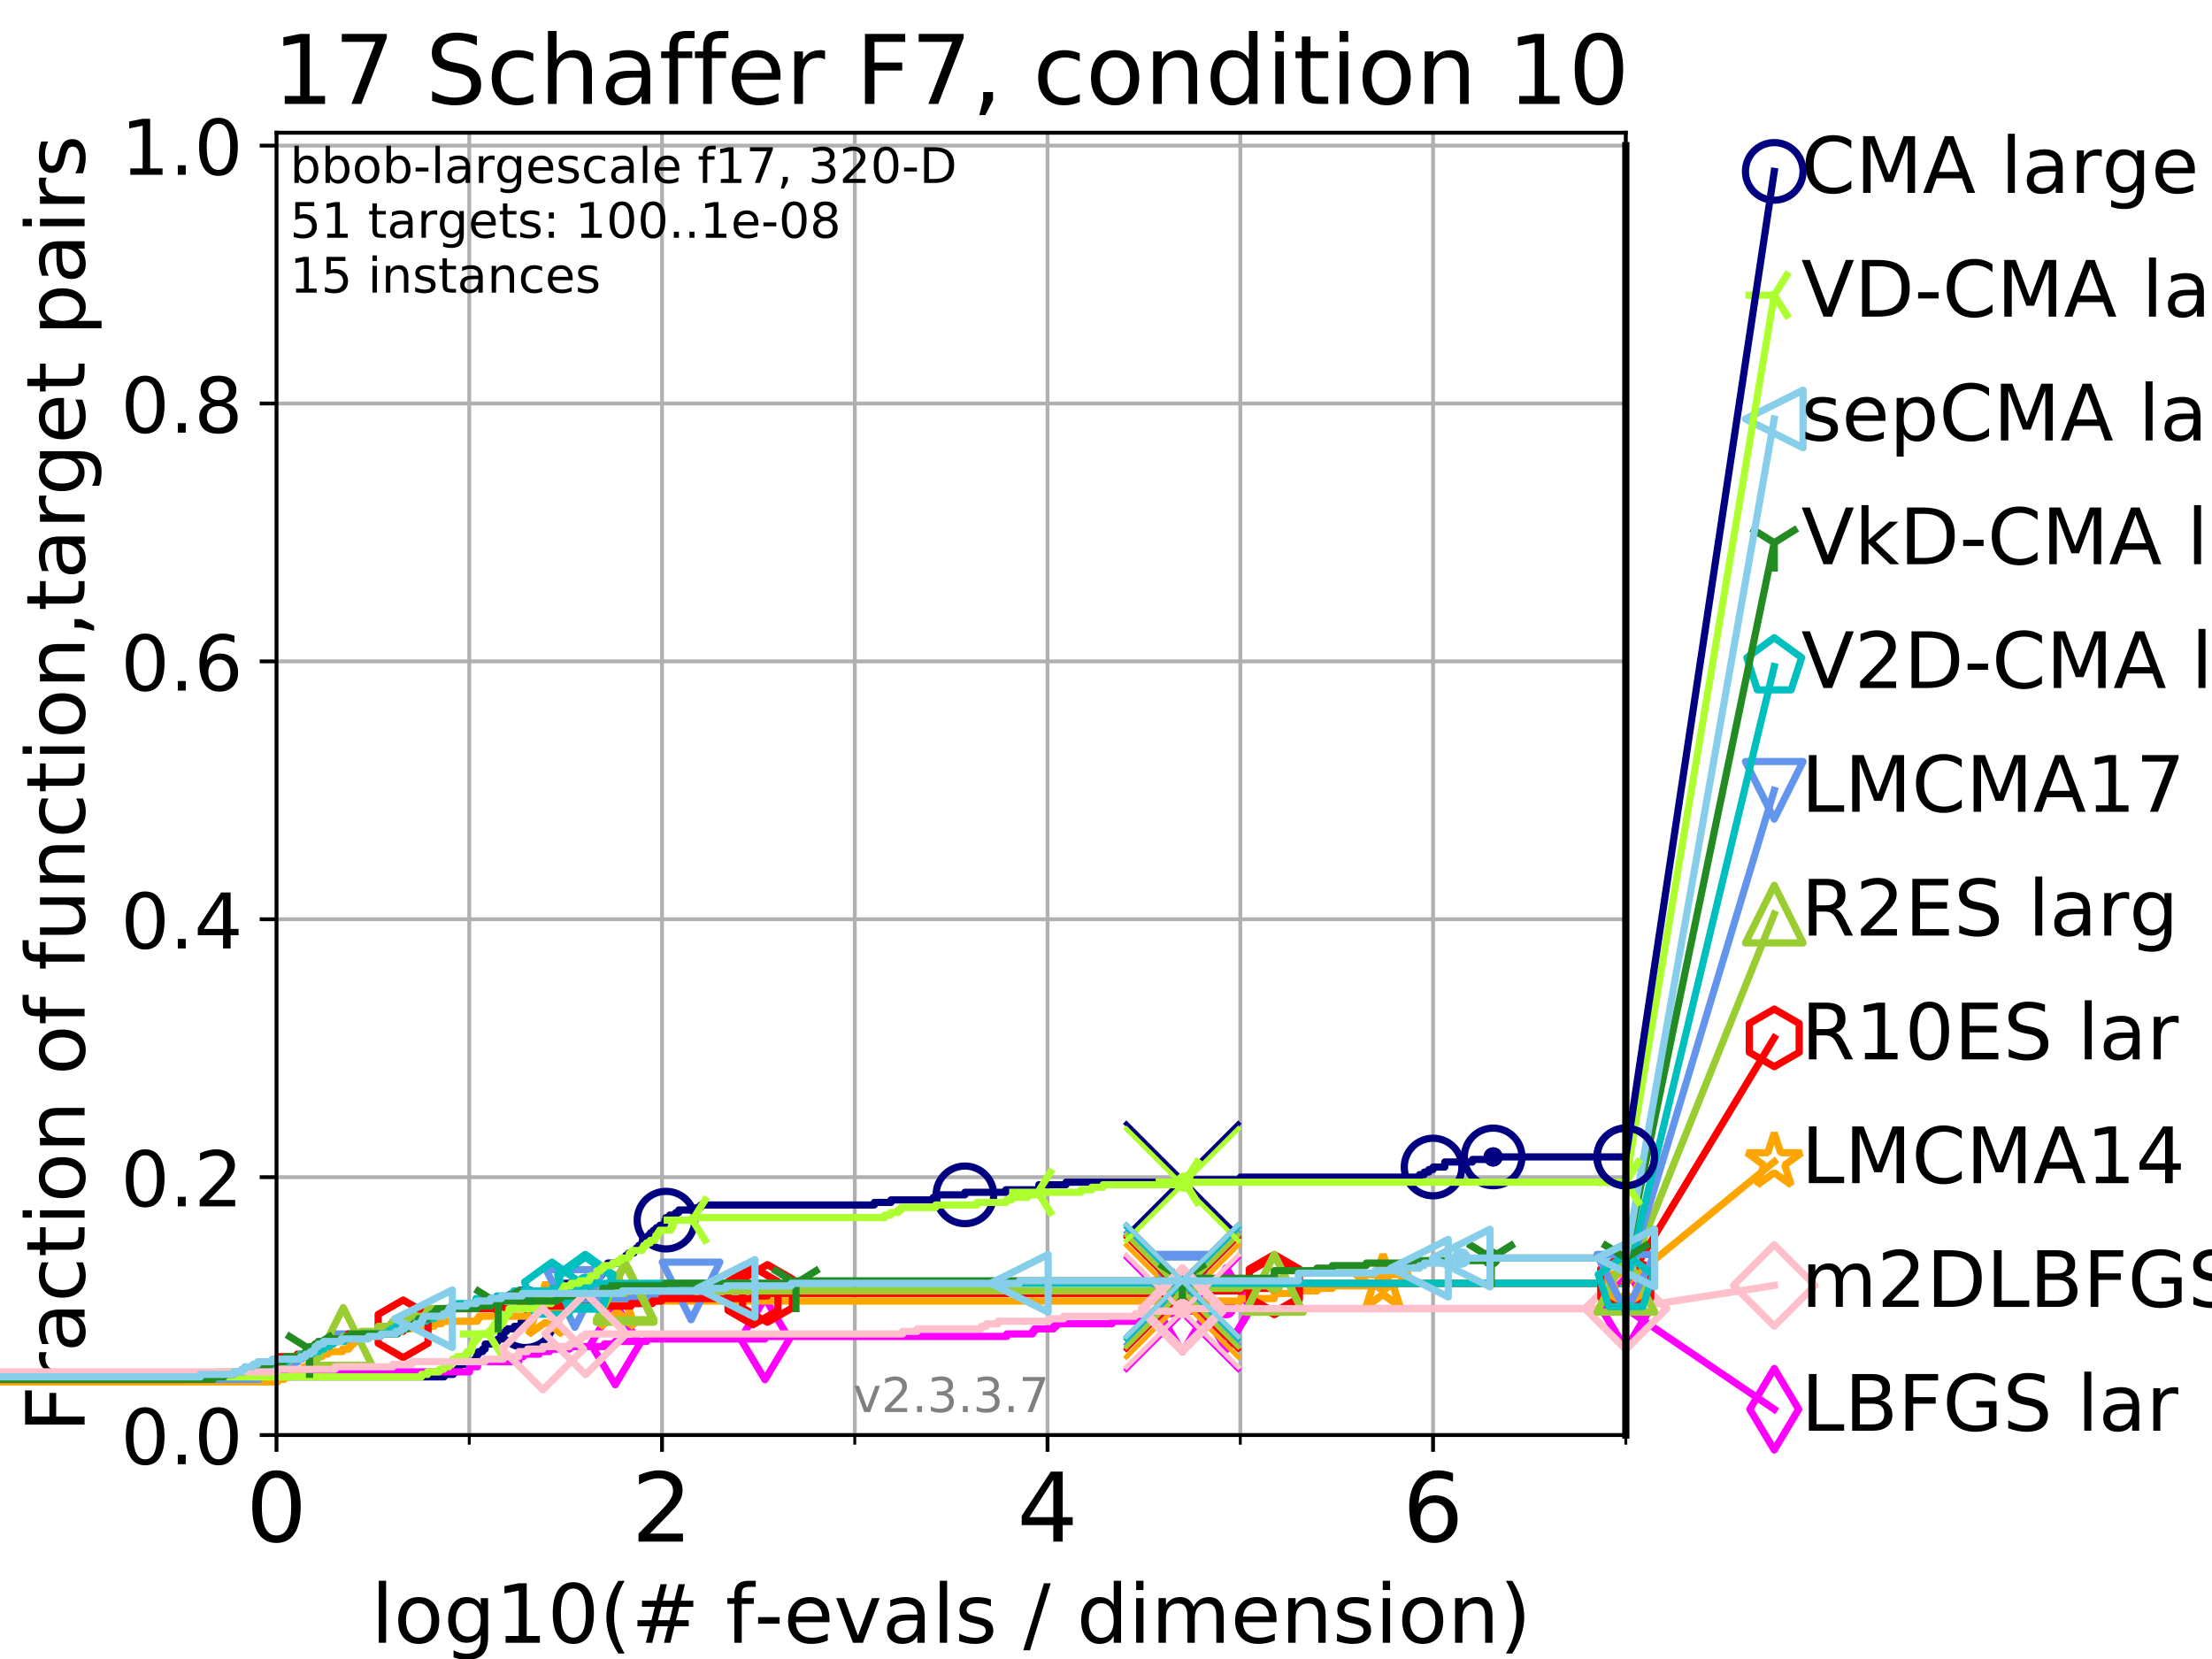 <?xml version="1.0" encoding="utf-8" standalone="no"?>
<!DOCTYPE svg PUBLIC "-//W3C//DTD SVG 1.1//EN"
  "http://www.w3.org/Graphics/SVG/1.1/DTD/svg11.dtd">
<!-- Created with matplotlib (https://matplotlib.org/) -->
<svg height="345.6pt" version="1.1" viewBox="0 0 460.8 345.6" width="460.8pt" xmlns="http://www.w3.org/2000/svg" xmlns:xlink="http://www.w3.org/1999/xlink">
 <defs>
  <style type="text/css">
*{stroke-linecap:butt;stroke-linejoin:round;}
  </style>
 </defs>
 <g id="figure_1">
  <g id="patch_1">
   <path d="M 0 345.6 
L 460.8 345.6 
L 460.8 0 
L 0 0 
z
" style="fill:#ffffff;"/>
  </g>
  <g id="axes_1">
   <g id="patch_2">
    <path d="M 57.6 298.944 
L 338.688 298.944 
L 338.688 27.648 
L 57.6 27.648 
z
" style="fill:#ffffff;"/>
   </g>
   <g id="matplotlib.axis_1">
    <g id="xtick_1">
     <g id="line2d_1">
      <path clip-path="url(#pd4d32b8c7b)" d="M 57.6 298.944 
L 57.6 27.648 
" style="fill:none;stroke:#b0b0b0;stroke-linecap:square;stroke-width:0.8;"/>
     </g>
     <g id="line2d_2">
      <defs>
       <path d="M 0 0 
L 0 3.5 
" id="mb632836292" style="stroke:#000000;stroke-width:0.8;"/>
      </defs>
      <g>
       <use style="stroke:#000000;stroke-width:0.8;" x="57.6" xlink:href="#mb632836292" y="298.944"/>
      </g>
     </g>
     <g id="text_1">
      <!-- 0 -->
      <defs>
       <path d="M 31.781 66.406 
Q 24.172 66.406 20.328 58.906 
Q 16.5 51.422 16.5 36.375 
Q 16.5 21.391 20.328 13.891 
Q 24.172 6.391 31.781 6.391 
Q 39.453 6.391 43.281 13.891 
Q 47.125 21.391 47.125 36.375 
Q 47.125 51.422 43.281 58.906 
Q 39.453 66.406 31.781 66.406 
z
M 31.781 74.219 
Q 44.047 74.219 50.516 64.516 
Q 56.984 54.828 56.984 36.375 
Q 56.984 17.969 50.516 8.266 
Q 44.047 -1.422 31.781 -1.422 
Q 19.531 -1.422 13.062 8.266 
Q 6.594 17.969 6.594 36.375 
Q 6.594 54.828 13.062 64.516 
Q 19.531 74.219 31.781 74.219 
z
" id="DejaVuSans-48"/>
      </defs>
      <g transform="translate(51.237 321.141)scale(0.2 -0.2)">
       <use xlink:href="#DejaVuSans-48"/>
      </g>
     </g>
    </g>
    <g id="xtick_2">
     <g id="line2d_3">
      <path clip-path="url(#pd4d32b8c7b)" d="M 137.911 298.944 
L 137.911 27.648 
" style="fill:none;stroke:#b0b0b0;stroke-linecap:square;stroke-width:0.8;"/>
     </g>
     <g id="line2d_4">
      <g>
       <use style="stroke:#000000;stroke-width:0.8;" x="137.911" xlink:href="#mb632836292" y="298.944"/>
      </g>
     </g>
     <g id="text_2">
      <!-- 2 -->
      <defs>
       <path d="M 19.188 8.297 
L 53.609 8.297 
L 53.609 0 
L 7.328 0 
L 7.328 8.297 
Q 12.938 14.109 22.625 23.891 
Q 32.328 33.688 34.812 36.531 
Q 39.547 41.844 41.422 45.531 
Q 43.312 49.219 43.312 52.781 
Q 43.312 58.594 39.234 62.25 
Q 35.156 65.922 28.609 65.922 
Q 23.969 65.922 18.812 64.312 
Q 13.672 62.703 7.812 59.422 
L 7.812 69.391 
Q 13.766 71.781 18.938 73 
Q 24.125 74.219 28.422 74.219 
Q 39.75 74.219 46.484 68.547 
Q 53.219 62.891 53.219 53.422 
Q 53.219 48.922 51.531 44.891 
Q 49.859 40.875 45.406 35.406 
Q 44.188 33.984 37.641 27.219 
Q 31.109 20.453 19.188 8.297 
z
" id="DejaVuSans-50"/>
      </defs>
      <g transform="translate(131.548 321.141)scale(0.2 -0.2)">
       <use xlink:href="#DejaVuSans-50"/>
      </g>
     </g>
    </g>
    <g id="xtick_3">
     <g id="line2d_5">
      <path clip-path="url(#pd4d32b8c7b)" d="M 218.222 298.944 
L 218.222 27.648 
" style="fill:none;stroke:#b0b0b0;stroke-linecap:square;stroke-width:0.8;"/>
     </g>
     <g id="line2d_6">
      <g>
       <use style="stroke:#000000;stroke-width:0.8;" x="218.222" xlink:href="#mb632836292" y="298.944"/>
      </g>
     </g>
     <g id="text_3">
      <!-- 4 -->
      <defs>
       <path d="M 37.797 64.312 
L 12.891 25.391 
L 37.797 25.391 
z
M 35.203 72.906 
L 47.609 72.906 
L 47.609 25.391 
L 58.016 25.391 
L 58.016 17.188 
L 47.609 17.188 
L 47.609 0 
L 37.797 0 
L 37.797 17.188 
L 4.891 17.188 
L 4.891 26.703 
z
" id="DejaVuSans-52"/>
      </defs>
      <g transform="translate(211.859 321.141)scale(0.2 -0.2)">
       <use xlink:href="#DejaVuSans-52"/>
      </g>
     </g>
    </g>
    <g id="xtick_4">
     <g id="line2d_7">
      <path clip-path="url(#pd4d32b8c7b)" d="M 298.533 298.944 
L 298.533 27.648 
" style="fill:none;stroke:#b0b0b0;stroke-linecap:square;stroke-width:0.8;"/>
     </g>
     <g id="line2d_8">
      <g>
       <use style="stroke:#000000;stroke-width:0.8;" x="298.533" xlink:href="#mb632836292" y="298.944"/>
      </g>
     </g>
     <g id="text_4">
      <!-- 6 -->
      <defs>
       <path d="M 33.016 40.375 
Q 26.375 40.375 22.484 35.828 
Q 18.609 31.297 18.609 23.391 
Q 18.609 15.531 22.484 10.953 
Q 26.375 6.391 33.016 6.391 
Q 39.656 6.391 43.531 10.953 
Q 47.406 15.531 47.406 23.391 
Q 47.406 31.297 43.531 35.828 
Q 39.656 40.375 33.016 40.375 
z
M 52.594 71.297 
L 52.594 62.312 
Q 48.875 64.062 45.094 64.984 
Q 41.312 65.922 37.594 65.922 
Q 27.828 65.922 22.672 59.328 
Q 17.531 52.734 16.797 39.406 
Q 19.672 43.656 24.016 45.922 
Q 28.375 48.188 33.594 48.188 
Q 44.578 48.188 50.953 41.516 
Q 57.328 34.859 57.328 23.391 
Q 57.328 12.156 50.688 5.359 
Q 44.047 -1.422 33.016 -1.422 
Q 20.359 -1.422 13.672 8.266 
Q 6.984 17.969 6.984 36.375 
Q 6.984 53.656 15.188 63.938 
Q 23.391 74.219 37.203 74.219 
Q 40.922 74.219 44.703 73.484 
Q 48.484 72.75 52.594 71.297 
z
" id="DejaVuSans-54"/>
      </defs>
      <g transform="translate(292.17 321.141)scale(0.2 -0.2)">
       <use xlink:href="#DejaVuSans-54"/>
      </g>
     </g>
    </g>
    <g id="xtick_5">
     <g id="line2d_9">
      <path clip-path="url(#pd4d32b8c7b)" d="M 97.755 298.944 
L 97.755 27.648 
" style="fill:none;stroke:#b0b0b0;stroke-linecap:square;stroke-width:0.8;"/>
     </g>
     <g id="line2d_10">
      <defs>
       <path d="M 0 0 
L 0 2 
" id="m83f579592b" style="stroke:#000000;stroke-width:0.6;"/>
      </defs>
      <g>
       <use style="stroke:#000000;stroke-width:0.6;" x="97.755" xlink:href="#m83f579592b" y="298.944"/>
      </g>
     </g>
    </g>
    <g id="xtick_6">
     <g id="line2d_11">
      <path clip-path="url(#pd4d32b8c7b)" d="M 178.066 298.944 
L 178.066 27.648 
" style="fill:none;stroke:#b0b0b0;stroke-linecap:square;stroke-width:0.8;"/>
     </g>
     <g id="line2d_12">
      <g>
       <use style="stroke:#000000;stroke-width:0.6;" x="178.066" xlink:href="#m83f579592b" y="298.944"/>
      </g>
     </g>
    </g>
    <g id="xtick_7">
     <g id="line2d_13">
      <path clip-path="url(#pd4d32b8c7b)" d="M 258.377 298.944 
L 258.377 27.648 
" style="fill:none;stroke:#b0b0b0;stroke-linecap:square;stroke-width:0.8;"/>
     </g>
     <g id="line2d_14">
      <g>
       <use style="stroke:#000000;stroke-width:0.6;" x="258.377" xlink:href="#m83f579592b" y="298.944"/>
      </g>
     </g>
    </g>
    <g id="xtick_8">
     <g id="line2d_15">
      <path clip-path="url(#pd4d32b8c7b)" d="M 338.688 298.944 
L 338.688 27.648 
" style="fill:none;stroke:#b0b0b0;stroke-linecap:square;stroke-width:0.8;"/>
     </g>
     <g id="line2d_16">
      <g>
       <use style="stroke:#000000;stroke-width:0.6;" x="338.688" xlink:href="#m83f579592b" y="298.944"/>
      </g>
     </g>
    </g>
    <g id="text_5">
     <!-- log10(# f-evals / dimension) -->
     <defs>
      <path d="M 9.422 75.984 
L 18.406 75.984 
L 18.406 0 
L 9.422 0 
z
" id="DejaVuSans-108"/>
      <path d="M 30.609 48.391 
Q 23.391 48.391 19.188 42.75 
Q 14.984 37.109 14.984 27.297 
Q 14.984 17.484 19.156 11.844 
Q 23.344 6.203 30.609 6.203 
Q 37.797 6.203 41.984 11.859 
Q 46.188 17.531 46.188 27.297 
Q 46.188 37.016 41.984 42.703 
Q 37.797 48.391 30.609 48.391 
z
M 30.609 56 
Q 42.328 56 49.016 48.375 
Q 55.719 40.766 55.719 27.297 
Q 55.719 13.875 49.016 6.219 
Q 42.328 -1.422 30.609 -1.422 
Q 18.844 -1.422 12.172 6.219 
Q 5.516 13.875 5.516 27.297 
Q 5.516 40.766 12.172 48.375 
Q 18.844 56 30.609 56 
z
" id="DejaVuSans-111"/>
      <path d="M 45.406 27.984 
Q 45.406 37.75 41.375 43.109 
Q 37.359 48.484 30.078 48.484 
Q 22.859 48.484 18.828 43.109 
Q 14.797 37.75 14.797 27.984 
Q 14.797 18.266 18.828 12.891 
Q 22.859 7.516 30.078 7.516 
Q 37.359 7.516 41.375 12.891 
Q 45.406 18.266 45.406 27.984 
z
M 54.391 6.781 
Q 54.391 -7.172 48.188 -13.984 
Q 42 -20.797 29.203 -20.797 
Q 24.469 -20.797 20.266 -20.094 
Q 16.062 -19.391 12.109 -17.922 
L 12.109 -9.188 
Q 16.062 -11.328 19.922 -12.344 
Q 23.781 -13.375 27.781 -13.375 
Q 36.625 -13.375 41.016 -8.766 
Q 45.406 -4.156 45.406 5.172 
L 45.406 9.625 
Q 42.625 4.781 38.281 2.391 
Q 33.938 0 27.875 0 
Q 17.828 0 11.672 7.656 
Q 5.516 15.328 5.516 27.984 
Q 5.516 40.672 11.672 48.328 
Q 17.828 56 27.875 56 
Q 33.938 56 38.281 53.609 
Q 42.625 51.219 45.406 46.391 
L 45.406 54.688 
L 54.391 54.688 
z
" id="DejaVuSans-103"/>
      <path d="M 12.406 8.297 
L 28.516 8.297 
L 28.516 63.922 
L 10.984 60.406 
L 10.984 69.391 
L 28.422 72.906 
L 38.281 72.906 
L 38.281 8.297 
L 54.391 8.297 
L 54.391 0 
L 12.406 0 
z
" id="DejaVuSans-49"/>
      <path d="M 31 75.875 
Q 24.469 64.656 21.281 53.656 
Q 18.109 42.672 18.109 31.391 
Q 18.109 20.125 21.312 9.062 
Q 24.516 -2 31 -13.188 
L 23.188 -13.188 
Q 15.875 -1.703 12.234 9.375 
Q 8.594 20.453 8.594 31.391 
Q 8.594 42.281 12.203 53.312 
Q 15.828 64.359 23.188 75.875 
z
" id="DejaVuSans-40"/>
      <path d="M 51.125 44 
L 36.922 44 
L 32.812 27.688 
L 47.125 27.688 
z
M 43.797 71.781 
L 38.719 51.516 
L 52.984 51.516 
L 58.109 71.781 
L 65.922 71.781 
L 60.891 51.516 
L 76.125 51.516 
L 76.125 44 
L 58.984 44 
L 54.984 27.688 
L 70.516 27.688 
L 70.516 20.219 
L 53.078 20.219 
L 48 0 
L 40.188 0 
L 45.219 20.219 
L 30.906 20.219 
L 25.875 0 
L 18.016 0 
L 23.094 20.219 
L 7.719 20.219 
L 7.719 27.688 
L 24.906 27.688 
L 29 44 
L 13.281 44 
L 13.281 51.516 
L 30.906 51.516 
L 35.891 71.781 
z
" id="DejaVuSans-35"/>
      <path id="DejaVuSans-32"/>
      <path d="M 37.109 75.984 
L 37.109 68.5 
L 28.516 68.5 
Q 23.688 68.5 21.797 66.547 
Q 19.922 64.594 19.922 59.516 
L 19.922 54.688 
L 34.719 54.688 
L 34.719 47.703 
L 19.922 47.703 
L 19.922 0 
L 10.891 0 
L 10.891 47.703 
L 2.297 47.703 
L 2.297 54.688 
L 10.891 54.688 
L 10.891 58.5 
Q 10.891 67.625 15.141 71.797 
Q 19.391 75.984 28.609 75.984 
z
" id="DejaVuSans-102"/>
      <path d="M 4.891 31.391 
L 31.203 31.391 
L 31.203 23.391 
L 4.891 23.391 
z
" id="DejaVuSans-45"/>
      <path d="M 56.203 29.594 
L 56.203 25.203 
L 14.891 25.203 
Q 15.484 15.922 20.484 11.062 
Q 25.484 6.203 34.422 6.203 
Q 39.594 6.203 44.453 7.469 
Q 49.312 8.734 54.109 11.281 
L 54.109 2.781 
Q 49.266 0.734 44.188 -0.344 
Q 39.109 -1.422 33.891 -1.422 
Q 20.797 -1.422 13.156 6.188 
Q 5.516 13.812 5.516 26.812 
Q 5.516 40.234 12.766 48.109 
Q 20.016 56 32.328 56 
Q 43.359 56 49.781 48.891 
Q 56.203 41.797 56.203 29.594 
z
M 47.219 32.234 
Q 47.125 39.594 43.094 43.984 
Q 39.062 48.391 32.422 48.391 
Q 24.906 48.391 20.391 44.141 
Q 15.875 39.891 15.188 32.172 
z
" id="DejaVuSans-101"/>
      <path d="M 2.984 54.688 
L 12.5 54.688 
L 29.594 8.797 
L 46.688 54.688 
L 56.203 54.688 
L 35.688 0 
L 23.484 0 
z
" id="DejaVuSans-118"/>
      <path d="M 34.281 27.484 
Q 23.391 27.484 19.188 25 
Q 14.984 22.516 14.984 16.5 
Q 14.984 11.719 18.141 8.906 
Q 21.297 6.109 26.703 6.109 
Q 34.188 6.109 38.703 11.406 
Q 43.219 16.703 43.219 25.484 
L 43.219 27.484 
z
M 52.203 31.203 
L 52.203 0 
L 43.219 0 
L 43.219 8.297 
Q 40.141 3.328 35.547 0.953 
Q 30.953 -1.422 24.312 -1.422 
Q 15.922 -1.422 10.953 3.297 
Q 6 8.016 6 15.922 
Q 6 25.141 12.172 29.828 
Q 18.359 34.516 30.609 34.516 
L 43.219 34.516 
L 43.219 35.406 
Q 43.219 41.609 39.141 45 
Q 35.062 48.391 27.688 48.391 
Q 23 48.391 18.547 47.266 
Q 14.109 46.141 10.016 43.891 
L 10.016 52.203 
Q 14.938 54.109 19.578 55.047 
Q 24.219 56 28.609 56 
Q 40.484 56 46.344 49.844 
Q 52.203 43.703 52.203 31.203 
z
" id="DejaVuSans-97"/>
      <path d="M 44.281 53.078 
L 44.281 44.578 
Q 40.484 46.531 36.375 47.5 
Q 32.281 48.484 27.875 48.484 
Q 21.188 48.484 17.844 46.438 
Q 14.5 44.391 14.5 40.281 
Q 14.5 37.156 16.891 35.375 
Q 19.281 33.594 26.516 31.984 
L 29.594 31.297 
Q 39.156 29.25 43.188 25.516 
Q 47.219 21.781 47.219 15.094 
Q 47.219 7.469 41.188 3.016 
Q 35.156 -1.422 24.609 -1.422 
Q 20.219 -1.422 15.453 -0.562 
Q 10.688 0.297 5.422 2 
L 5.422 11.281 
Q 10.406 8.688 15.234 7.391 
Q 20.062 6.109 24.812 6.109 
Q 31.156 6.109 34.562 8.281 
Q 37.984 10.453 37.984 14.406 
Q 37.984 18.062 35.516 20.016 
Q 33.062 21.969 24.703 23.781 
L 21.578 24.516 
Q 13.234 26.266 9.516 29.906 
Q 5.812 33.547 5.812 39.891 
Q 5.812 47.609 11.281 51.797 
Q 16.75 56 26.812 56 
Q 31.781 56 36.172 55.266 
Q 40.578 54.547 44.281 53.078 
z
" id="DejaVuSans-115"/>
      <path d="M 25.391 72.906 
L 33.688 72.906 
L 8.297 -9.281 
L 0 -9.281 
z
" id="DejaVuSans-47"/>
      <path d="M 45.406 46.391 
L 45.406 75.984 
L 54.391 75.984 
L 54.391 0 
L 45.406 0 
L 45.406 8.203 
Q 42.578 3.328 38.25 0.953 
Q 33.938 -1.422 27.875 -1.422 
Q 17.969 -1.422 11.734 6.484 
Q 5.516 14.406 5.516 27.297 
Q 5.516 40.188 11.734 48.094 
Q 17.969 56 27.875 56 
Q 33.938 56 38.25 53.625 
Q 42.578 51.266 45.406 46.391 
z
M 14.797 27.297 
Q 14.797 17.391 18.875 11.75 
Q 22.953 6.109 30.078 6.109 
Q 37.203 6.109 41.297 11.75 
Q 45.406 17.391 45.406 27.297 
Q 45.406 37.203 41.297 42.844 
Q 37.203 48.484 30.078 48.484 
Q 22.953 48.484 18.875 42.844 
Q 14.797 37.203 14.797 27.297 
z
" id="DejaVuSans-100"/>
      <path d="M 9.422 54.688 
L 18.406 54.688 
L 18.406 0 
L 9.422 0 
z
M 9.422 75.984 
L 18.406 75.984 
L 18.406 64.594 
L 9.422 64.594 
z
" id="DejaVuSans-105"/>
      <path d="M 52 44.188 
Q 55.375 50.25 60.062 53.125 
Q 64.75 56 71.094 56 
Q 79.641 56 84.281 50.016 
Q 88.922 44.047 88.922 33.016 
L 88.922 0 
L 79.891 0 
L 79.891 32.719 
Q 79.891 40.578 77.094 44.375 
Q 74.312 48.188 68.609 48.188 
Q 61.625 48.188 57.562 43.547 
Q 53.516 38.922 53.516 30.906 
L 53.516 0 
L 44.484 0 
L 44.484 32.719 
Q 44.484 40.625 41.703 44.406 
Q 38.922 48.188 33.109 48.188 
Q 26.219 48.188 22.156 43.531 
Q 18.109 38.875 18.109 30.906 
L 18.109 0 
L 9.078 0 
L 9.078 54.688 
L 18.109 54.688 
L 18.109 46.188 
Q 21.188 51.219 25.484 53.609 
Q 29.781 56 35.688 56 
Q 41.656 56 45.828 52.969 
Q 50 49.953 52 44.188 
z
" id="DejaVuSans-109"/>
      <path d="M 54.891 33.016 
L 54.891 0 
L 45.906 0 
L 45.906 32.719 
Q 45.906 40.484 42.875 44.328 
Q 39.844 48.188 33.797 48.188 
Q 26.516 48.188 22.312 43.547 
Q 18.109 38.922 18.109 30.906 
L 18.109 0 
L 9.078 0 
L 9.078 54.688 
L 18.109 54.688 
L 18.109 46.188 
Q 21.344 51.125 25.703 53.562 
Q 30.078 56 35.797 56 
Q 45.219 56 50.047 50.172 
Q 54.891 44.344 54.891 33.016 
z
" id="DejaVuSans-110"/>
      <path d="M 8.016 75.875 
L 15.828 75.875 
Q 23.141 64.359 26.781 53.312 
Q 30.422 42.281 30.422 31.391 
Q 30.422 20.453 26.781 9.375 
Q 23.141 -1.703 15.828 -13.188 
L 8.016 -13.188 
Q 14.5 -2 17.703 9.062 
Q 20.906 20.125 20.906 31.391 
Q 20.906 42.672 17.703 53.656 
Q 14.5 64.656 8.016 75.875 
z
" id="DejaVuSans-41"/>
     </defs>
     <g transform="translate(77.303 342.218)scale(0.17 -0.17)">
      <use xlink:href="#DejaVuSans-108"/>
      <use x="27.783" xlink:href="#DejaVuSans-111"/>
      <use x="88.965" xlink:href="#DejaVuSans-103"/>
      <use x="152.441" xlink:href="#DejaVuSans-49"/>
      <use x="216.064" xlink:href="#DejaVuSans-48"/>
      <use x="279.688" xlink:href="#DejaVuSans-40"/>
      <use x="318.701" xlink:href="#DejaVuSans-35"/>
      <use x="402.49" xlink:href="#DejaVuSans-32"/>
      <use x="434.277" xlink:href="#DejaVuSans-102"/>
      <use x="469.404" xlink:href="#DejaVuSans-45"/>
      <use x="505.488" xlink:href="#DejaVuSans-101"/>
      <use x="567.012" xlink:href="#DejaVuSans-118"/>
      <use x="626.191" xlink:href="#DejaVuSans-97"/>
      <use x="687.471" xlink:href="#DejaVuSans-108"/>
      <use x="715.254" xlink:href="#DejaVuSans-115"/>
      <use x="767.354" xlink:href="#DejaVuSans-32"/>
      <use x="799.141" xlink:href="#DejaVuSans-47"/>
      <use x="832.832" xlink:href="#DejaVuSans-32"/>
      <use x="864.619" xlink:href="#DejaVuSans-100"/>
      <use x="928.096" xlink:href="#DejaVuSans-105"/>
      <use x="955.879" xlink:href="#DejaVuSans-109"/>
      <use x="1053.291" xlink:href="#DejaVuSans-101"/>
      <use x="1114.814" xlink:href="#DejaVuSans-110"/>
      <use x="1178.193" xlink:href="#DejaVuSans-115"/>
      <use x="1230.293" xlink:href="#DejaVuSans-105"/>
      <use x="1258.076" xlink:href="#DejaVuSans-111"/>
      <use x="1319.258" xlink:href="#DejaVuSans-110"/>
      <use x="1382.637" xlink:href="#DejaVuSans-41"/>
     </g>
    </g>
   </g>
   <g id="matplotlib.axis_2">
    <g id="ytick_1">
     <g id="line2d_17">
      <path clip-path="url(#pd4d32b8c7b)" d="M 57.6 298.944 
L 338.688 298.944 
" style="fill:none;stroke:#b0b0b0;stroke-linecap:square;stroke-width:0.8;"/>
     </g>
     <g id="line2d_18">
      <defs>
       <path d="M 0 0 
L -3.5 0 
" id="m1efd392f33" style="stroke:#000000;stroke-width:0.8;"/>
      </defs>
      <g>
       <use style="stroke:#000000;stroke-width:0.8;" x="57.6" xlink:href="#m1efd392f33" y="298.944"/>
      </g>
     </g>
     <g id="text_6">
      <!-- 0.0 -->
      <defs>
       <path d="M 10.688 12.406 
L 21 12.406 
L 21 0 
L 10.688 0 
z
" id="DejaVuSans-46"/>
      </defs>
      <g transform="translate(25.155 305.023)scale(0.16 -0.16)">
       <use xlink:href="#DejaVuSans-48"/>
       <use x="63.623" xlink:href="#DejaVuSans-46"/>
       <use x="95.41" xlink:href="#DejaVuSans-48"/>
      </g>
     </g>
    </g>
    <g id="ytick_2">
     <g id="line2d_19">
      <path clip-path="url(#pd4d32b8c7b)" d="M 57.6 245.222 
L 338.688 245.222 
" style="fill:none;stroke:#b0b0b0;stroke-linecap:square;stroke-width:0.8;"/>
     </g>
     <g id="line2d_20">
      <g>
       <use style="stroke:#000000;stroke-width:0.8;" x="57.6" xlink:href="#m1efd392f33" y="245.222"/>
      </g>
     </g>
     <g id="text_7">
      <!-- 0.2 -->
      <g transform="translate(25.155 251.301)scale(0.16 -0.16)">
       <use xlink:href="#DejaVuSans-48"/>
       <use x="63.623" xlink:href="#DejaVuSans-46"/>
       <use x="95.41" xlink:href="#DejaVuSans-50"/>
      </g>
     </g>
    </g>
    <g id="ytick_3">
     <g id="line2d_21">
      <path clip-path="url(#pd4d32b8c7b)" d="M 57.6 191.5 
L 338.688 191.5 
" style="fill:none;stroke:#b0b0b0;stroke-linecap:square;stroke-width:0.8;"/>
     </g>
     <g id="line2d_22">
      <g>
       <use style="stroke:#000000;stroke-width:0.8;" x="57.6" xlink:href="#m1efd392f33" y="191.5"/>
      </g>
     </g>
     <g id="text_8">
      <!-- 0.4 -->
      <g transform="translate(25.155 197.579)scale(0.16 -0.16)">
       <use xlink:href="#DejaVuSans-48"/>
       <use x="63.623" xlink:href="#DejaVuSans-46"/>
       <use x="95.41" xlink:href="#DejaVuSans-52"/>
      </g>
     </g>
    </g>
    <g id="ytick_4">
     <g id="line2d_23">
      <path clip-path="url(#pd4d32b8c7b)" d="M 57.6 137.778 
L 338.688 137.778 
" style="fill:none;stroke:#b0b0b0;stroke-linecap:square;stroke-width:0.8;"/>
     </g>
     <g id="line2d_24">
      <g>
       <use style="stroke:#000000;stroke-width:0.8;" x="57.6" xlink:href="#m1efd392f33" y="137.778"/>
      </g>
     </g>
     <g id="text_9">
      <!-- 0.6 -->
      <g transform="translate(25.155 143.857)scale(0.16 -0.16)">
       <use xlink:href="#DejaVuSans-48"/>
       <use x="63.623" xlink:href="#DejaVuSans-46"/>
       <use x="95.41" xlink:href="#DejaVuSans-54"/>
      </g>
     </g>
    </g>
    <g id="ytick_5">
     <g id="line2d_25">
      <path clip-path="url(#pd4d32b8c7b)" d="M 57.6 84.056 
L 338.688 84.056 
" style="fill:none;stroke:#b0b0b0;stroke-linecap:square;stroke-width:0.8;"/>
     </g>
     <g id="line2d_26">
      <g>
       <use style="stroke:#000000;stroke-width:0.8;" x="57.6" xlink:href="#m1efd392f33" y="84.056"/>
      </g>
     </g>
     <g id="text_10">
      <!-- 0.8 -->
      <defs>
       <path d="M 31.781 34.625 
Q 24.75 34.625 20.719 30.859 
Q 16.703 27.094 16.703 20.516 
Q 16.703 13.922 20.719 10.156 
Q 24.75 6.391 31.781 6.391 
Q 38.812 6.391 42.859 10.172 
Q 46.922 13.969 46.922 20.516 
Q 46.922 27.094 42.891 30.859 
Q 38.875 34.625 31.781 34.625 
z
M 21.922 38.812 
Q 15.578 40.375 12.031 44.719 
Q 8.5 49.078 8.5 55.328 
Q 8.5 64.062 14.719 69.141 
Q 20.953 74.219 31.781 74.219 
Q 42.672 74.219 48.875 69.141 
Q 55.078 64.062 55.078 55.328 
Q 55.078 49.078 51.531 44.719 
Q 48 40.375 41.703 38.812 
Q 48.828 37.156 52.797 32.312 
Q 56.781 27.484 56.781 20.516 
Q 56.781 9.906 50.312 4.234 
Q 43.844 -1.422 31.781 -1.422 
Q 19.734 -1.422 13.25 4.234 
Q 6.781 9.906 6.781 20.516 
Q 6.781 27.484 10.781 32.312 
Q 14.797 37.156 21.922 38.812 
z
M 18.312 54.391 
Q 18.312 48.734 21.844 45.562 
Q 25.391 42.391 31.781 42.391 
Q 38.141 42.391 41.719 45.562 
Q 45.312 48.734 45.312 54.391 
Q 45.312 60.062 41.719 63.234 
Q 38.141 66.406 31.781 66.406 
Q 25.391 66.406 21.844 63.234 
Q 18.312 60.062 18.312 54.391 
z
" id="DejaVuSans-56"/>
      </defs>
      <g transform="translate(25.155 90.135)scale(0.16 -0.16)">
       <use xlink:href="#DejaVuSans-48"/>
       <use x="63.623" xlink:href="#DejaVuSans-46"/>
       <use x="95.41" xlink:href="#DejaVuSans-56"/>
      </g>
     </g>
    </g>
    <g id="ytick_6">
     <g id="line2d_27">
      <path clip-path="url(#pd4d32b8c7b)" d="M 57.6 30.334 
L 338.688 30.334 
" style="fill:none;stroke:#b0b0b0;stroke-linecap:square;stroke-width:0.8;"/>
     </g>
     <g id="line2d_28">
      <g>
       <use style="stroke:#000000;stroke-width:0.8;" x="57.6" xlink:href="#m1efd392f33" y="30.334"/>
      </g>
     </g>
     <g id="text_11">
      <!-- 1.0 -->
      <g transform="translate(25.155 36.413)scale(0.16 -0.16)">
       <use xlink:href="#DejaVuSans-49"/>
       <use x="63.623" xlink:href="#DejaVuSans-46"/>
       <use x="95.41" xlink:href="#DejaVuSans-48"/>
      </g>
     </g>
    </g>
    <g id="text_12">
     <!-- Fraction of function,target pairs -->
     <defs>
      <path d="M 9.812 72.906 
L 51.703 72.906 
L 51.703 64.594 
L 19.672 64.594 
L 19.672 43.109 
L 48.578 43.109 
L 48.578 34.812 
L 19.672 34.812 
L 19.672 0 
L 9.812 0 
z
" id="DejaVuSans-70"/>
      <path d="M 41.109 46.297 
Q 39.594 47.172 37.812 47.578 
Q 36.031 48 33.891 48 
Q 26.266 48 22.188 43.047 
Q 18.109 38.094 18.109 28.812 
L 18.109 0 
L 9.078 0 
L 9.078 54.688 
L 18.109 54.688 
L 18.109 46.188 
Q 20.953 51.172 25.484 53.578 
Q 30.031 56 36.531 56 
Q 37.453 56 38.578 55.875 
Q 39.703 55.766 41.062 55.516 
z
" id="DejaVuSans-114"/>
      <path d="M 48.781 52.594 
L 48.781 44.188 
Q 44.969 46.297 41.141 47.344 
Q 37.312 48.391 33.406 48.391 
Q 24.656 48.391 19.812 42.844 
Q 14.984 37.312 14.984 27.297 
Q 14.984 17.281 19.812 11.734 
Q 24.656 6.203 33.406 6.203 
Q 37.312 6.203 41.141 7.25 
Q 44.969 8.297 48.781 10.406 
L 48.781 2.094 
Q 45.016 0.344 40.984 -0.531 
Q 36.969 -1.422 32.422 -1.422 
Q 20.062 -1.422 12.781 6.344 
Q 5.516 14.109 5.516 27.297 
Q 5.516 40.672 12.859 48.328 
Q 20.219 56 33.016 56 
Q 37.156 56 41.109 55.141 
Q 45.062 54.297 48.781 52.594 
z
" id="DejaVuSans-99"/>
      <path d="M 18.312 70.219 
L 18.312 54.688 
L 36.812 54.688 
L 36.812 47.703 
L 18.312 47.703 
L 18.312 18.016 
Q 18.312 11.328 20.141 9.422 
Q 21.969 7.516 27.594 7.516 
L 36.812 7.516 
L 36.812 0 
L 27.594 0 
Q 17.188 0 13.234 3.875 
Q 9.281 7.766 9.281 18.016 
L 9.281 47.703 
L 2.688 47.703 
L 2.688 54.688 
L 9.281 54.688 
L 9.281 70.219 
z
" id="DejaVuSans-116"/>
      <path d="M 8.5 21.578 
L 8.5 54.688 
L 17.484 54.688 
L 17.484 21.922 
Q 17.484 14.156 20.5 10.266 
Q 23.531 6.391 29.594 6.391 
Q 36.859 6.391 41.078 11.031 
Q 45.312 15.672 45.312 23.688 
L 45.312 54.688 
L 54.297 54.688 
L 54.297 0 
L 45.312 0 
L 45.312 8.406 
Q 42.047 3.422 37.719 1 
Q 33.406 -1.422 27.688 -1.422 
Q 18.266 -1.422 13.375 4.438 
Q 8.5 10.297 8.5 21.578 
z
M 31.109 56 
z
" id="DejaVuSans-117"/>
      <path d="M 11.719 12.406 
L 22.016 12.406 
L 22.016 4 
L 14.016 -11.625 
L 7.719 -11.625 
L 11.719 4 
z
" id="DejaVuSans-44"/>
      <path d="M 18.109 8.203 
L 18.109 -20.797 
L 9.078 -20.797 
L 9.078 54.688 
L 18.109 54.688 
L 18.109 46.391 
Q 20.953 51.266 25.266 53.625 
Q 29.594 56 35.594 56 
Q 45.562 56 51.781 48.094 
Q 58.016 40.188 58.016 27.297 
Q 58.016 14.406 51.781 6.484 
Q 45.562 -1.422 35.594 -1.422 
Q 29.594 -1.422 25.266 0.953 
Q 20.953 3.328 18.109 8.203 
z
M 48.688 27.297 
Q 48.688 37.203 44.609 42.844 
Q 40.531 48.484 33.406 48.484 
Q 26.266 48.484 22.188 42.844 
Q 18.109 37.203 18.109 27.297 
Q 18.109 17.391 22.188 11.75 
Q 26.266 6.109 33.406 6.109 
Q 40.531 6.109 44.609 11.75 
Q 48.688 17.391 48.688 27.297 
z
" id="DejaVuSans-112"/>
     </defs>
     <g transform="translate(17.62 298.435)rotate(-90)scale(0.17 -0.17)">
      <use xlink:href="#DejaVuSans-70"/>
      <use x="57.41" xlink:href="#DejaVuSans-114"/>
      <use x="98.523" xlink:href="#DejaVuSans-97"/>
      <use x="159.803" xlink:href="#DejaVuSans-99"/>
      <use x="214.783" xlink:href="#DejaVuSans-116"/>
      <use x="253.992" xlink:href="#DejaVuSans-105"/>
      <use x="281.775" xlink:href="#DejaVuSans-111"/>
      <use x="342.957" xlink:href="#DejaVuSans-110"/>
      <use x="406.336" xlink:href="#DejaVuSans-32"/>
      <use x="438.123" xlink:href="#DejaVuSans-111"/>
      <use x="499.305" xlink:href="#DejaVuSans-102"/>
      <use x="534.51" xlink:href="#DejaVuSans-32"/>
      <use x="566.297" xlink:href="#DejaVuSans-102"/>
      <use x="601.502" xlink:href="#DejaVuSans-117"/>
      <use x="664.881" xlink:href="#DejaVuSans-110"/>
      <use x="728.26" xlink:href="#DejaVuSans-99"/>
      <use x="783.24" xlink:href="#DejaVuSans-116"/>
      <use x="822.449" xlink:href="#DejaVuSans-105"/>
      <use x="850.232" xlink:href="#DejaVuSans-111"/>
      <use x="911.414" xlink:href="#DejaVuSans-110"/>
      <use x="974.793" xlink:href="#DejaVuSans-44"/>
      <use x="1006.58" xlink:href="#DejaVuSans-116"/>
      <use x="1045.789" xlink:href="#DejaVuSans-97"/>
      <use x="1107.068" xlink:href="#DejaVuSans-114"/>
      <use x="1148.166" xlink:href="#DejaVuSans-103"/>
      <use x="1211.643" xlink:href="#DejaVuSans-101"/>
      <use x="1273.166" xlink:href="#DejaVuSans-116"/>
      <use x="1312.375" xlink:href="#DejaVuSans-32"/>
      <use x="1344.162" xlink:href="#DejaVuSans-112"/>
      <use x="1407.639" xlink:href="#DejaVuSans-97"/>
      <use x="1468.918" xlink:href="#DejaVuSans-105"/>
      <use x="1496.701" xlink:href="#DejaVuSans-114"/>
      <use x="1537.814" xlink:href="#DejaVuSans-115"/>
     </g>
    </g>
   </g>
   <g id="line2d_29">
    <defs>
     <path d="M 0 1.5 
C 0.398 1.5 0.779 1.342 1.061 1.061 
C 1.342 0.779 1.5 0.398 1.5 0 
C 1.5 -0.398 1.342 -0.779 1.061 -1.061 
C 0.779 -1.342 0.398 -1.5 0 -1.5 
C -0.398 -1.5 -0.779 -1.342 -1.061 -1.061 
C -1.342 -0.779 -1.5 -0.398 -1.5 0 
C -1.5 0.398 -1.342 0.779 -1.061 1.061 
C -0.779 1.342 -0.398 1.5 0 1.5 
z
" id="mf6b518aeab" style="stroke:#000080;"/>
    </defs>
    <g>
     <use style="fill:#000080;stroke:#000080;" x="311.052" xlink:href="#mf6b518aeab" y="241.009"/>
     <use style="fill:#000080;stroke:#000080;" x="311.052" xlink:href="#mf6b518aeab" y="241.009"/>
    </g>
   </g>
   <g id="line2d_30">
    <path d="M -1 286.83 
L 92.519 286.83 
L 92.519 286.304 
L 94.427 286.304 
L 94.427 285.777 
L 95.22 285.777 
L 95.22 285.25 
L 95.613 285.25 
L 95.613 284.723 
L 95.784 284.723 
L 95.784 284.197 
L 97.303 284.197 
L 97.303 283.67 
L 98.9 283.67 
L 98.9 283.143 
L 99.288 283.143 
L 99.318 282.09 
L 99.683 282.09 
L 99.683 281.563 
L 100.554 281.563 
L 100.554 281.037 
L 101.066 281.037 
L 101.08 279.983 
L 103.353 279.983 
L 103.353 279.457 
L 103.713 279.457 
L 103.713 278.93 
L 104.655 278.93 
L 104.666 277.877 
L 105.004 277.877 
L 105.004 277.35 
L 105.528 277.35 
L 105.528 276.823 
L 107.156 276.823 
L 107.156 276.296 
L 108.463 276.296 
L 108.463 275.77 
L 108.584 275.77 
L 108.584 275.243 
L 109.205 275.243 
L 109.205 274.716 
L 109.449 274.716 
L 109.449 274.19 
L 109.998 274.19 
L 109.998 273.663 
L 110.167 273.663 
L 110.207 272.61 
L 112.741 272.61 
L 112.741 272.083 
L 114.166 272.083 
L 114.166 271.556 
L 114.656 271.556 
L 114.7 270.503 
L 114.835 270.503 
L 114.868 269.45 
L 115.47 269.45 
L 115.47 268.923 
L 116.372 268.923 
L 116.372 268.396 
L 116.911 268.396 
L 116.911 267.87 
L 117.469 267.87 
L 117.469 267.343 
L 121.836 267.343 
L 121.836 266.816 
L 123.058 266.816 
L 123.058 266.289 
L 123.69 266.289 
L 123.69 265.763 
L 125.257 265.763 
L 125.257 265.236 
L 125.665 265.236 
L 125.72 264.183 
L 126.126 264.183 
L 126.126 263.656 
L 126.602 263.656 
L 126.602 263.129 
L 129.377 263.129 
L 129.377 262.603 
L 130.03 262.603 
L 130.03 262.076 
L 130.356 262.076 
L 130.356 261.549 
L 130.935 261.549 
L 130.935 261.023 
L 132.054 261.023 
L 132.054 260.496 
L 132.576 260.496 
L 132.576 259.969 
L 133.085 259.969 
L 133.085 259.443 
L 133.699 259.443 
L 133.699 258.916 
L 133.813 258.916 
L 133.813 258.389 
L 134.64 258.389 
L 134.64 257.862 
L 135.082 257.862 
L 135.082 257.336 
L 135.51 257.336 
L 135.51 256.809 
L 136.113 256.809 
L 136.113 256.282 
L 136.729 256.282 
L 136.729 255.756 
L 137.491 255.756 
L 137.491 255.229 
L 138.441 255.229 
L 138.535 254.176 
L 138.738 254.176 
L 138.738 253.649 
L 139.518 253.649 
L 139.518 253.122 
L 140.79 253.122 
L 140.79 252.596 
L 141.4 252.596 
L 141.4 252.069 
L 145.177 252.069 
L 145.177 251.542 
L 145.983 251.542 
L 145.983 251.016 
L 182.143 251.016 
L 182.143 250.489 
L 185.616 250.489 
L 185.616 249.962 
L 194.417 249.962 
L 194.417 249.436 
L 195.266 249.436 
L 195.266 248.909 
L 201.004 248.909 
L 201.004 248.382 
L 209.514 248.382 
L 209.514 247.855 
L 216.358 247.855 
L 216.416 246.802 
L 222.067 246.802 
L 222.067 246.275 
L 245.576 246.275 
L 245.576 245.749 
L 258.404 245.749 
L 258.404 245.222 
L 295.701 245.222 
L 295.701 244.695 
L 296.698 244.695 
L 296.698 244.169 
L 297.641 244.169 
L 297.641 243.642 
L 298.535 243.642 
L 298.535 243.115 
L 300.972 243.115 
L 300.972 242.062 
L 306.731 242.062 
L 306.731 241.535 
L 311.052 241.535 
L 311.052 241.009 
L 338.688 241.009 
L 338.688 241.009 
" style="fill:none;stroke:#000080;stroke-linecap:square;stroke-width:1.5;"/>
   </g>
   <g id="line2d_31">
    <defs>
     <path d="M 0 6 
C 1.591 6 3.117 5.368 4.243 4.243 
C 5.368 3.117 6 1.591 6 0 
C 6 -1.591 5.368 -3.117 4.243 -4.243 
C 3.117 -5.368 1.591 -6 0 -6 
C -1.591 -6 -3.117 -5.368 -4.243 -4.243 
C -5.368 -3.117 -6 -1.591 -6 0 
C -6 1.591 -5.368 3.117 -4.243 4.243 
C -3.117 5.368 -1.591 6 0 6 
z
" id="mbe0b0b943a" style="stroke:#000080;stroke-width:1.5;"/>
    </defs>
    <g>
     <use style="fill-opacity:0;stroke:#000080;stroke-width:1.5;" x="109.449" xlink:href="#mbe0b0b943a" y="274.716"/>
     <use style="fill-opacity:0;stroke:#000080;stroke-width:1.5;" x="138.738" xlink:href="#mbe0b0b943a" y="254.176"/>
     <use style="fill-opacity:0;stroke:#000080;stroke-width:1.5;" x="201.004" xlink:href="#mbe0b0b943a" y="248.909"/>
     <use style="fill-opacity:0;stroke:#000080;stroke-width:1.5;" x="298.535" xlink:href="#mbe0b0b943a" y="243.115"/>
     <use style="fill-opacity:0;stroke:#000080;stroke-width:1.5;" x="311.052" xlink:href="#mbe0b0b943a" y="241.009"/>
     <use style="fill-opacity:0;stroke:#000080;stroke-width:1.5;" x="338.688" xlink:href="#mbe0b0b943a" y="241.009"/>
    </g>
   </g>
   <g id="line2d_32">
    <path style="fill:none;stroke:#000080;stroke-linecap:square;stroke-width:1.5;"/>
    <g/>
   </g>
   <g id="line2d_33">
    <path clip-path="url(#pd4d32b8c7b)" d="M 246.289 245.749 
" style="fill:none;stroke:#000080;stroke-linecap:square;stroke-width:1.5;"/>
    <defs>
     <path d="M -12 12 
L 12 -12 
M -12 -12 
L 12 12 
" id="m9051220a23" style="stroke:#000080;"/>
    </defs>
    <g clip-path="url(#pd4d32b8c7b)">
     <use style="fill:#000080;stroke:#000080;" x="246.289" xlink:href="#m9051220a23" y="245.749"/>
    </g>
   </g>
   <g id="line2d_34">
    <defs>
     <path d="M 0 1.5 
C 0.398 1.5 0.779 1.342 1.061 1.061 
C 1.342 0.779 1.5 0.398 1.5 0 
C 1.5 -0.398 1.342 -0.779 1.061 -1.061 
C 0.779 -1.342 0.398 -1.5 0 -1.5 
C -0.398 -1.5 -0.779 -1.342 -1.061 -1.061 
C -1.342 -0.779 -1.5 -0.398 -1.5 0 
C -1.5 0.398 -1.342 0.779 -1.061 1.061 
C -0.779 1.342 -0.398 1.5 0 1.5 
z
" id="md67432e124" style="stroke:#ff00ff;"/>
    </defs>
    <g>
     <use style="fill:#ff00ff;stroke:#ff00ff;" x="255.471" xlink:href="#md67432e124" y="272.61"/>
     <use style="fill:#ff00ff;stroke:#ff00ff;" x="255.471" xlink:href="#md67432e124" y="272.61"/>
    </g>
   </g>
   <g id="line2d_35">
    <path d="M -1 286.304 
L 69.797 286.304 
L 69.797 285.777 
L 97.821 285.777 
L 97.821 284.723 
L 99.482 284.723 
L 99.482 283.67 
L 108.066 283.67 
L 108.066 282.617 
L 109.009 282.617 
L 109.009 282.09 
L 112.34 282.09 
L 112.34 281.563 
L 114.477 281.563 
L 114.477 281.037 
L 118.634 281.037 
L 118.634 280.51 
L 125.879 280.51 
L 125.879 279.983 
L 128.164 279.983 
L 128.164 279.457 
L 134.717 279.457 
L 134.717 278.93 
L 159.359 278.93 
L 159.359 278.403 
L 209.756 278.403 
L 209.756 277.877 
L 215.085 277.877 
L 215.085 277.35 
L 215.489 277.35 
L 215.489 276.823 
L 219.471 276.823 
L 219.471 276.296 
L 220.063 276.296 
L 220.063 275.77 
L 231.659 275.77 
L 231.659 275.243 
L 239.894 275.243 
L 239.894 274.716 
L 242.098 274.716 
L 242.098 274.19 
L 242.187 274.19 
L 242.187 273.663 
L 246.331 273.663 
L 246.331 273.136 
L 255.471 273.136 
L 255.471 272.61 
L 338.688 272.61 
" style="fill:none;stroke:#ff00ff;stroke-linecap:square;stroke-width:1.5;"/>
   </g>
   <g id="line2d_36">
    <defs>
     <path d="M 0 8.485 
L 5.091 0 
L 0 -8.485 
L -5.091 0 
z
" id="mc2c9dfca34" style="stroke:#ff00ff;stroke-linejoin:miter;stroke-width:1.5;"/>
    </defs>
    <g>
     <use style="fill-opacity:0;stroke:#ff00ff;stroke-linejoin:miter;stroke-width:1.5;" x="128.164" xlink:href="#mc2c9dfca34" y="279.983"/>
     <use style="fill-opacity:0;stroke:#ff00ff;stroke-linejoin:miter;stroke-width:1.5;" x="159.359" xlink:href="#mc2c9dfca34" y="278.93"/>
     <use style="fill-opacity:0;stroke:#ff00ff;stroke-linejoin:miter;stroke-width:1.5;" x="246.331" xlink:href="#mc2c9dfca34" y="273.136"/>
     <use style="fill-opacity:0;stroke:#ff00ff;stroke-linejoin:miter;stroke-width:1.5;" x="255.471" xlink:href="#mc2c9dfca34" y="272.61"/>
     <use style="fill-opacity:0;stroke:#ff00ff;stroke-linejoin:miter;stroke-width:1.5;" x="255.471" xlink:href="#mc2c9dfca34" y="272.61"/>
     <use style="fill-opacity:0;stroke:#ff00ff;stroke-linejoin:miter;stroke-width:1.5;" x="338.688" xlink:href="#mc2c9dfca34" y="272.61"/>
    </g>
   </g>
   <g id="line2d_37">
    <path style="fill:none;stroke:#ff00ff;stroke-linecap:square;stroke-width:1.5;"/>
    <g/>
   </g>
   <g id="line2d_38">
    <path clip-path="url(#pd4d32b8c7b)" d="M 246.289 273.663 
" style="fill:none;stroke:#ff00ff;stroke-linecap:square;stroke-width:1.5;"/>
    <defs>
     <path d="M -12 12 
L 12 -12 
M -12 -12 
L 12 12 
" id="m19da1d1cf1" style="stroke:#ff00ff;"/>
    </defs>
    <g clip-path="url(#pd4d32b8c7b)">
     <use style="fill:#ff00ff;stroke:#ff00ff;" x="246.289" xlink:href="#m19da1d1cf1" y="273.663"/>
    </g>
   </g>
   <g id="line2d_39">
    <defs>
     <path d="M 0 1.5 
C 0.398 1.5 0.779 1.342 1.061 1.061 
C 1.342 0.779 1.5 0.398 1.5 0 
C 1.5 -0.398 1.342 -0.779 1.061 -1.061 
C 0.779 -1.342 0.398 -1.5 0 -1.5 
C -0.398 -1.5 -0.779 -1.342 -1.061 -1.061 
C -1.342 -0.779 -1.5 -0.398 -1.5 0 
C -1.5 0.398 -1.342 0.779 -1.061 1.061 
C -0.779 1.342 -0.398 1.5 0 1.5 
z
" id="me149aa3837" style="stroke:#ffa500;"/>
    </defs>
    <g>
     <use style="fill:#ffa500;stroke:#ffa500;" x="288.109" xlink:href="#me149aa3837" y="267.343"/>
     <use style="fill:#ffa500;stroke:#ffa500;" x="288.109" xlink:href="#me149aa3837" y="267.343"/>
    </g>
   </g>
   <g id="line2d_40">
    <path d="M -1 287.884 
L 57.817 287.884 
L 57.817 287.357 
L 59.163 287.357 
L 59.163 286.83 
L 60.78 286.83 
L 60.78 286.304 
L 61.448 286.304 
L 61.448 285.777 
L 63.034 285.777 
L 63.034 285.25 
L 63.311 285.25 
L 63.311 284.723 
L 64.155 284.723 
L 64.155 284.197 
L 65.137 284.197 
L 65.137 283.67 
L 65.418 283.67 
L 65.418 283.143 
L 65.728 283.143 
L 65.728 282.617 
L 67.077 282.617 
L 67.077 282.09 
L 68.299 282.09 
L 68.299 281.563 
L 71.375 281.563 
L 71.375 281.037 
L 72.662 281.037 
L 72.662 280.51 
L 73.093 280.51 
L 73.093 279.983 
L 73.645 279.983 
L 73.645 279.457 
L 74.82 279.457 
L 74.82 278.93 
L 75.711 278.93 
L 75.711 278.403 
L 79.022 278.403 
L 79.022 277.877 
L 82.167 277.877 
L 82.167 277.35 
L 82.64 277.35 
L 82.64 276.823 
L 85.657 276.823 
L 85.657 276.296 
L 90.451 276.296 
L 90.451 275.77 
L 91.951 275.77 
L 91.951 275.243 
L 99.408 275.243 
L 99.408 274.716 
L 99.785 274.716 
L 99.785 274.19 
L 111.319 274.19 
L 111.319 273.663 
L 113.658 273.663 
L 113.658 273.136 
L 114.423 273.136 
L 114.423 272.61 
L 118.241 272.61 
L 118.241 272.083 
L 118.439 272.083 
L 118.439 271.556 
L 128.566 271.556 
L 128.566 271.03 
L 258.386 271.03 
L 258.386 270.503 
L 265.452 270.503 
L 265.452 269.976 
L 265.454 269.976 
L 265.454 269.45 
L 270.468 269.45 
L 270.468 268.923 
L 274.375 268.923 
L 274.375 268.396 
L 277.539 268.396 
L 277.539 267.87 
L 288.109 267.87 
L 288.109 267.343 
L 338.688 267.343 
" style="fill:none;stroke:#ffa500;stroke-linecap:square;stroke-width:1.5;"/>
   </g>
   <g id="line2d_41">
    <defs>
     <path d="M 0 -6 
L -1.347 -1.854 
L -5.706 -1.854 
L -2.18 0.708 
L -3.527 4.854 
L -0 2.292 
L 3.527 4.854 
L 2.18 0.708 
L 5.706 -1.854 
L 1.347 -1.854 
z
" id="m0c710e1470" style="stroke:#ffa500;stroke-linejoin:bevel;stroke-width:1.5;"/>
    </defs>
    <g>
     <use style="fill-opacity:0;stroke:#ffa500;stroke-linejoin:bevel;stroke-width:1.5;" x="113.658" xlink:href="#m0c710e1470" y="273.136"/>
     <use style="fill-opacity:0;stroke:#ffa500;stroke-linejoin:bevel;stroke-width:1.5;" x="128.566" xlink:href="#m0c710e1470" y="271.556"/>
     <use style="fill-opacity:0;stroke:#ffa500;stroke-linejoin:bevel;stroke-width:1.5;" x="128.566" xlink:href="#m0c710e1470" y="271.03"/>
     <use style="fill-opacity:0;stroke:#ffa500;stroke-linejoin:bevel;stroke-width:1.5;" x="288.109" xlink:href="#m0c710e1470" y="267.343"/>
     <use style="fill-opacity:0;stroke:#ffa500;stroke-linejoin:bevel;stroke-width:1.5;" x="288.109" xlink:href="#m0c710e1470" y="267.343"/>
     <use style="fill-opacity:0;stroke:#ffa500;stroke-linejoin:bevel;stroke-width:1.5;" x="338.688" xlink:href="#m0c710e1470" y="267.343"/>
    </g>
   </g>
   <g id="line2d_42">
    <path style="fill:none;stroke:#ffa500;stroke-linecap:square;stroke-width:1.5;"/>
    <g/>
   </g>
   <g id="line2d_43">
    <path clip-path="url(#pd4d32b8c7b)" d="M 246.289 271.03 
" style="fill:none;stroke:#ffa500;stroke-linecap:square;stroke-width:1.5;"/>
    <defs>
     <path d="M -12 12 
L 12 -12 
M -12 -12 
L 12 12 
" id="mff5126fe7e" style="stroke:#ffa500;"/>
    </defs>
    <g clip-path="url(#pd4d32b8c7b)">
     <use style="fill:#ffa500;stroke:#ffa500;" x="246.289" xlink:href="#mff5126fe7e" y="271.03"/>
    </g>
   </g>
   <g id="line2d_44">
    <defs>
     <path d="M 0 1.5 
C 0.398 1.5 0.779 1.342 1.061 1.061 
C 1.342 0.779 1.5 0.398 1.5 0 
C 1.5 -0.398 1.342 -0.779 1.061 -1.061 
C 0.779 -1.342 0.398 -1.5 0 -1.5 
C -0.398 -1.5 -0.779 -1.342 -1.061 -1.061 
C -1.342 -0.779 -1.5 -0.398 -1.5 0 
C -1.5 0.398 -1.342 0.779 -1.061 1.061 
C -0.779 1.342 -0.398 1.5 0 1.5 
z
" id="m7155d2582f" style="stroke:#6495ed;"/>
    </defs>
    <g>
     <use style="fill:#6495ed;stroke:#6495ed;" x="246.322" xlink:href="#m7155d2582f" y="267.343"/>
     <use style="fill:#6495ed;stroke:#6495ed;" x="246.322" xlink:href="#m7155d2582f" y="267.343"/>
    </g>
   </g>
   <g id="line2d_45">
    <path d="M -1 287.357 
L 53.979 287.357 
L 53.979 286.83 
L 55.02 286.83 
L 55.02 286.304 
L 55.395 286.304 
L 55.395 285.777 
L 55.58 285.777 
L 55.58 285.25 
L 56.474 285.25 
L 56.474 284.723 
L 57.709 284.723 
L 57.709 284.197 
L 61.36 284.197 
L 61.36 283.67 
L 62.091 283.67 
L 62.091 283.143 
L 62.874 283.143 
L 62.874 282.617 
L 63.738 282.617 
L 63.738 282.09 
L 64.155 282.09 
L 64.155 281.563 
L 64.959 281.563 
L 64.959 281.037 
L 65.625 281.037 
L 65.625 280.51 
L 65.66 280.51 
L 65.66 279.983 
L 69.021 279.983 
L 69.021 279.457 
L 69.413 279.457 
L 69.413 278.93 
L 69.688 278.93 
L 69.688 278.403 
L 70.172 278.403 
L 70.172 277.877 
L 81.236 277.877 
L 81.236 277.35 
L 81.612 277.35 
L 81.612 276.823 
L 81.749 276.823 
L 81.749 276.296 
L 82.14 276.296 
L 82.14 275.77 
L 83.201 275.77 
L 83.201 275.243 
L 83.326 275.243 
L 83.326 274.716 
L 83.745 274.716 
L 83.745 274.19 
L 88.076 274.19 
L 88.076 273.663 
L 88.646 273.663 
L 88.646 273.136 
L 93.645 273.136 
L 93.645 272.61 
L 111.795 272.61 
L 111.795 272.083 
L 113.347 272.083 
L 113.347 271.556 
L 114.763 271.556 
L 114.763 271.03 
L 119.758 271.03 
L 119.758 270.503 
L 132.307 270.503 
L 132.307 269.976 
L 137.107 269.976 
L 137.107 269.45 
L 143.962 269.45 
L 143.962 268.923 
L 242.342 268.923 
L 242.342 268.396 
L 246.298 268.396 
L 246.298 267.87 
L 246.322 267.87 
L 246.322 267.343 
L 338.688 267.343 
" style="fill:none;stroke:#6495ed;stroke-linecap:square;stroke-width:1.5;"/>
   </g>
   <g id="line2d_46">
    <defs>
     <path d="M -0 6 
L 6 -6 
L -6 -6 
z
" id="m81f71b7964" style="stroke:#6495ed;stroke-linejoin:miter;stroke-width:1.5;"/>
    </defs>
    <g>
     <use style="fill-opacity:0;stroke:#6495ed;stroke-linejoin:miter;stroke-width:1.5;" x="119.758" xlink:href="#m81f71b7964" y="270.503"/>
     <use style="fill-opacity:0;stroke:#6495ed;stroke-linejoin:miter;stroke-width:1.5;" x="143.962" xlink:href="#m81f71b7964" y="268.923"/>
     <use style="fill-opacity:0;stroke:#6495ed;stroke-linejoin:miter;stroke-width:1.5;" x="246.322" xlink:href="#m81f71b7964" y="267.87"/>
     <use style="fill-opacity:0;stroke:#6495ed;stroke-linejoin:miter;stroke-width:1.5;" x="246.322" xlink:href="#m81f71b7964" y="267.343"/>
     <use style="fill-opacity:0;stroke:#6495ed;stroke-linejoin:miter;stroke-width:1.5;" x="246.322" xlink:href="#m81f71b7964" y="267.343"/>
     <use style="fill-opacity:0;stroke:#6495ed;stroke-linejoin:miter;stroke-width:1.5;" x="338.688" xlink:href="#m81f71b7964" y="267.343"/>
    </g>
   </g>
   <g id="line2d_47">
    <path style="fill:none;stroke:#6495ed;stroke-linecap:square;stroke-width:1.5;"/>
    <g/>
   </g>
   <g id="line2d_48">
    <path clip-path="url(#pd4d32b8c7b)" d="M 246.289 268.396 
" style="fill:none;stroke:#6495ed;stroke-linecap:square;stroke-width:1.5;"/>
    <defs>
     <path d="M -12 12 
L 12 -12 
M -12 -12 
L 12 12 
" id="m4409c2819d" style="stroke:#6495ed;"/>
    </defs>
    <g clip-path="url(#pd4d32b8c7b)">
     <use style="fill:#6495ed;stroke:#6495ed;" x="246.289" xlink:href="#m4409c2819d" y="268.396"/>
    </g>
   </g>
   <g id="line2d_49">
    <defs>
     <path d="M 0 1.5 
C 0.398 1.5 0.779 1.342 1.061 1.061 
C 1.342 0.779 1.5 0.398 1.5 0 
C 1.5 -0.398 1.342 -0.779 1.061 -1.061 
C 0.779 -1.342 0.398 -1.5 0 -1.5 
C -0.398 -1.5 -0.779 -1.342 -1.061 -1.061 
C -1.342 -0.779 -1.5 -0.398 -1.5 0 
C -1.5 0.398 -1.342 0.779 -1.061 1.061 
C -0.779 1.342 -0.398 1.5 0 1.5 
z
" id="m68efb19219" style="stroke:#ff0000;"/>
    </defs>
    <g>
     <use style="fill:#ff0000;stroke:#ff0000;" x="265.456" xlink:href="#m68efb19219" y="267.343"/>
     <use style="fill:#ff0000;stroke:#ff0000;" x="265.456" xlink:href="#m68efb19219" y="267.343"/>
    </g>
   </g>
   <g id="line2d_50">
    <path d="M -1 287.357 
L 38.495 287.357 
L 38.495 286.83 
L 44.958 286.83 
L 44.958 286.304 
L 51.066 286.304 
L 51.066 285.777 
L 54.179 285.777 
L 54.179 285.25 
L 56.299 285.25 
L 56.299 284.723 
L 56.533 284.723 
L 56.533 284.197 
L 57.545 284.197 
L 57.545 283.67 
L 57.654 283.67 
L 57.654 283.143 
L 57.87 283.143 
L 57.87 282.617 
L 61.922 282.617 
L 61.922 282.09 
L 64.888 282.09 
L 64.888 281.563 
L 65.591 281.563 
L 65.591 281.037 
L 65.831 281.037 
L 65.831 280.51 
L 66.53 280.51 
L 66.53 279.983 
L 69.358 279.983 
L 69.358 279.457 
L 70.198 279.457 
L 70.198 278.93 
L 72.5 278.93 
L 72.5 278.403 
L 72.57 278.403 
L 72.57 277.877 
L 81.844 277.877 
L 81.844 277.35 
L 83.975 277.35 
L 83.975 276.823 
L 84.554 276.823 
L 84.554 276.296 
L 84.738 276.296 
L 84.738 275.77 
L 84.83 275.77 
L 84.83 275.243 
L 86.508 275.243 
L 86.508 274.716 
L 87.789 274.716 
L 87.789 274.19 
L 87.876 274.19 
L 87.876 273.663 
L 89.921 273.663 
L 89.921 273.136 
L 92.155 273.136 
L 92.155 272.61 
L 110.926 272.61 
L 110.926 272.083 
L 131.46 272.083 
L 131.46 271.556 
L 135.917 271.556 
L 135.917 271.03 
L 137.788 271.03 
L 137.788 270.503 
L 156.858 270.503 
L 156.858 269.976 
L 159.87 269.976 
L 159.87 269.45 
L 246.392 269.45 
L 246.392 268.923 
L 258.394 268.923 
L 258.394 268.396 
L 265.454 268.396 
L 265.454 267.87 
L 265.456 267.87 
L 265.456 267.343 
L 338.688 267.343 
" style="fill:none;stroke:#ff0000;stroke-linecap:square;stroke-width:1.5;"/>
   </g>
   <g id="line2d_51">
    <defs>
     <path d="M 0 -6 
L -5.196 -3 
L -5.196 3 
L -0 6 
L 5.196 3 
L 5.196 -3 
z
" id="me82df09c09" style="stroke:#ff0000;stroke-linejoin:miter;stroke-width:1.5;"/>
    </defs>
    <g>
     <use style="fill-opacity:0;stroke:#ff0000;stroke-linejoin:miter;stroke-width:1.5;" x="83.975" xlink:href="#me82df09c09" y="276.823"/>
     <use style="fill-opacity:0;stroke:#ff0000;stroke-linejoin:miter;stroke-width:1.5;" x="156.858" xlink:href="#me82df09c09" y="269.976"/>
     <use style="fill-opacity:0;stroke:#ff0000;stroke-linejoin:miter;stroke-width:1.5;" x="159.87" xlink:href="#me82df09c09" y="269.45"/>
     <use style="fill-opacity:0;stroke:#ff0000;stroke-linejoin:miter;stroke-width:1.5;" x="265.456" xlink:href="#me82df09c09" y="267.87"/>
     <use style="fill-opacity:0;stroke:#ff0000;stroke-linejoin:miter;stroke-width:1.5;" x="265.456" xlink:href="#me82df09c09" y="267.343"/>
     <use style="fill-opacity:0;stroke:#ff0000;stroke-linejoin:miter;stroke-width:1.5;" x="338.688" xlink:href="#me82df09c09" y="267.343"/>
    </g>
   </g>
   <g id="line2d_52">
    <path style="fill:none;stroke:#ff0000;stroke-linecap:square;stroke-width:1.5;"/>
    <g/>
   </g>
   <g id="line2d_53">
    <path clip-path="url(#pd4d32b8c7b)" d="M 246.289 269.45 
" style="fill:none;stroke:#ff0000;stroke-linecap:square;stroke-width:1.5;"/>
    <defs>
     <path d="M -12 12 
L 12 -12 
M -12 -12 
L 12 12 
" id="mbbb6b14259" style="stroke:#ff0000;"/>
    </defs>
    <g clip-path="url(#pd4d32b8c7b)">
     <use style="fill:#ff0000;stroke:#ff0000;" x="246.289" xlink:href="#mbbb6b14259" y="269.45"/>
    </g>
   </g>
   <g id="line2d_54">
    <defs>
     <path d="M 0 1.5 
C 0.398 1.5 0.779 1.342 1.061 1.061 
C 1.342 0.779 1.5 0.398 1.5 0 
C 1.5 -0.398 1.342 -0.779 1.061 -1.061 
C 0.779 -1.342 0.398 -1.5 0 -1.5 
C -0.398 -1.5 -0.779 -1.342 -1.061 -1.061 
C -1.342 -0.779 -1.5 -0.398 -1.5 0 
C -1.5 0.398 -1.342 0.779 -1.061 1.061 
C -0.779 1.342 -0.398 1.5 0 1.5 
z
" id="mb75b7db10f" style="stroke:#9acd32;"/>
    </defs>
    <g>
     <use style="fill:#9acd32;stroke:#9acd32;" x="265.45" xlink:href="#mb75b7db10f" y="267.343"/>
     <use style="fill:#9acd32;stroke:#9acd32;" x="265.45" xlink:href="#mb75b7db10f" y="267.343"/>
    </g>
   </g>
   <g id="line2d_55">
    <path d="M -1 286.304 
L 45.403 286.304 
L 45.403 285.777 
L 53.295 285.777 
L 53.295 285.25 
L 53.365 285.25 
L 53.365 284.197 
L 58.708 284.197 
L 58.708 283.67 
L 60.132 283.67 
L 60.132 283.143 
L 60.643 283.143 
L 60.643 282.617 
L 62.466 282.617 
L 62.466 282.09 
L 65.066 282.09 
L 65.066 281.563 
L 66.399 281.563 
L 66.399 281.037 
L 66.53 281.037 
L 66.53 280.51 
L 67.421 280.51 
L 67.421 279.983 
L 69.469 279.983 
L 69.469 279.457 
L 70.796 279.457 
L 70.796 278.93 
L 71.498 278.93 
L 71.498 278.403 
L 73.138 278.403 
L 73.138 277.877 
L 75.162 277.877 
L 75.162 277.35 
L 78.618 277.35 
L 78.618 276.823 
L 78.797 276.823 
L 78.797 276.296 
L 81.348 276.296 
L 81.348 275.77 
L 81.749 275.77 
L 81.749 275.243 
L 84.071 275.243 
L 84.071 274.716 
L 85.259 274.716 
L 85.259 274.19 
L 88.637 274.19 
L 88.637 273.663 
L 88.929 273.663 
L 88.929 273.136 
L 89.108 273.136 
L 89.108 272.61 
L 97.258 272.61 
L 97.258 272.083 
L 98.329 272.083 
L 98.329 271.556 
L 100.619 271.556 
L 100.619 271.03 
L 104.103 271.03 
L 104.103 270.503 
L 114.667 270.503 
L 114.667 269.976 
L 115.533 269.976 
L 115.533 269.45 
L 130.228 269.45 
L 130.228 268.923 
L 246.293 268.923 
L 246.293 268.396 
L 258.379 268.396 
L 258.379 267.87 
L 265.45 267.87 
L 265.45 267.343 
L 338.688 267.343 
" style="fill:none;stroke:#9acd32;stroke-linecap:square;stroke-width:1.5;"/>
   </g>
   <g id="line2d_56">
    <defs>
     <path d="M 0 -6 
L -6 6 
L 6 6 
z
" id="m2f225c2ea9" style="stroke:#9acd32;stroke-linejoin:miter;stroke-width:1.5;"/>
    </defs>
    <g>
     <use style="fill-opacity:0;stroke:#9acd32;stroke-linejoin:miter;stroke-width:1.5;" x="71.498" xlink:href="#m2f225c2ea9" y="278.403"/>
     <use style="fill-opacity:0;stroke:#9acd32;stroke-linejoin:miter;stroke-width:1.5;" x="130.228" xlink:href="#m2f225c2ea9" y="269.45"/>
     <use style="fill-opacity:0;stroke:#9acd32;stroke-linejoin:miter;stroke-width:1.5;" x="130.228" xlink:href="#m2f225c2ea9" y="268.923"/>
     <use style="fill-opacity:0;stroke:#9acd32;stroke-linejoin:miter;stroke-width:1.5;" x="265.45" xlink:href="#m2f225c2ea9" y="267.343"/>
     <use style="fill-opacity:0;stroke:#9acd32;stroke-linejoin:miter;stroke-width:1.5;" x="265.45" xlink:href="#m2f225c2ea9" y="267.343"/>
     <use style="fill-opacity:0;stroke:#9acd32;stroke-linejoin:miter;stroke-width:1.5;" x="338.688" xlink:href="#m2f225c2ea9" y="267.343"/>
    </g>
   </g>
   <g id="line2d_57">
    <path style="fill:none;stroke:#9acd32;stroke-linecap:square;stroke-width:1.5;"/>
    <g/>
   </g>
   <g id="line2d_58">
    <path clip-path="url(#pd4d32b8c7b)" d="M 246.289 268.923 
" style="fill:none;stroke:#9acd32;stroke-linecap:square;stroke-width:1.5;"/>
    <defs>
     <path d="M -12 12 
L 12 -12 
M -12 -12 
L 12 12 
" id="m465d43f4ce" style="stroke:#9acd32;"/>
    </defs>
    <g clip-path="url(#pd4d32b8c7b)">
     <use style="fill:#9acd32;stroke:#9acd32;" x="246.289" xlink:href="#m465d43f4ce" y="268.923"/>
    </g>
   </g>
   <g id="line2d_59">
    <defs>
     <path d="M 0 1.5 
C 0.398 1.5 0.779 1.342 1.061 1.061 
C 1.342 0.779 1.5 0.398 1.5 0 
C 1.5 -0.398 1.342 -0.779 1.061 -1.061 
C 0.779 -1.342 0.398 -1.5 0 -1.5 
C -0.398 -1.5 -0.779 -1.342 -1.061 -1.061 
C -1.342 -0.779 -1.5 -0.398 -1.5 0 
C -1.5 0.398 -1.342 0.779 -1.061 1.061 
C -0.779 1.342 -0.398 1.5 0 1.5 
z
" id="ma96ed96f4b" style="stroke:#00bfbf;"/>
    </defs>
    <g>
     <use style="fill:#00bfbf;stroke:#00bfbf;" x="121.927" xlink:href="#ma96ed96f4b" y="267.343"/>
     <use style="fill:#00bfbf;stroke:#00bfbf;" x="121.927" xlink:href="#ma96ed96f4b" y="267.343"/>
    </g>
   </g>
   <g id="line2d_60">
    <path d="M -1 286.83 
L 50.906 286.83 
L 50.906 286.304 
L 53.64 286.304 
L 53.64 285.777 
L 55.02 285.777 
L 55.02 285.25 
L 55.395 285.25 
L 55.395 284.723 
L 56.705 284.723 
L 56.705 284.197 
L 57.924 284.197 
L 57.924 283.67 
L 59.751 283.67 
L 59.751 283.143 
L 62.508 283.143 
L 62.508 282.617 
L 62.59 282.617 
L 62.59 282.09 
L 65.102 282.09 
L 65.102 281.563 
L 66.399 281.563 
L 66.399 281.037 
L 67.483 281.037 
L 67.483 280.51 
L 68.621 280.51 
L 68.621 279.983 
L 69.413 279.983 
L 69.413 279.457 
L 71.718 279.457 
L 71.718 278.93 
L 72.662 278.93 
L 72.662 278.403 
L 75.399 278.403 
L 75.399 277.877 
L 80.853 277.877 
L 80.853 277.35 
L 81.543 277.35 
L 81.543 276.823 
L 82.47 276.823 
L 82.47 276.296 
L 86.776 276.296 
L 86.776 275.77 
L 86.786 275.77 
L 86.786 275.243 
L 88.765 275.243 
L 88.765 274.716 
L 90.435 274.716 
L 90.435 274.19 
L 90.534 274.19 
L 90.534 273.663 
L 90.853 273.663 
L 90.853 273.136 
L 92.379 273.136 
L 92.379 272.61 
L 94.321 272.61 
L 94.321 272.083 
L 95.017 272.083 
L 95.017 271.556 
L 99.072 271.556 
L 99.072 271.03 
L 99.178 271.03 
L 99.178 270.503 
L 103.471 270.503 
L 103.471 269.976 
L 106.64 269.976 
L 106.64 269.45 
L 107.032 269.45 
L 107.032 268.923 
L 114.99 268.923 
L 114.99 268.396 
L 120.573 268.396 
L 120.573 267.87 
L 121.927 267.87 
L 121.927 267.343 
L 338.688 267.343 
" style="fill:none;stroke:#00bfbf;stroke-linecap:square;stroke-width:1.5;"/>
   </g>
   <g id="line2d_61">
    <defs>
     <path d="M 0 -6 
L -5.706 -1.854 
L -3.527 4.854 
L 3.527 4.854 
L 5.706 -1.854 
z
" id="m18a7d43ff5" style="stroke:#00bfbf;stroke-linejoin:miter;stroke-width:1.5;"/>
    </defs>
    <g>
     <use style="fill-opacity:0;stroke:#00bfbf;stroke-linejoin:miter;stroke-width:1.5;" x="114.99" xlink:href="#m18a7d43ff5" y="268.923"/>
     <use style="fill-opacity:0;stroke:#00bfbf;stroke-linejoin:miter;stroke-width:1.5;" x="121.927" xlink:href="#m18a7d43ff5" y="267.87"/>
     <use style="fill-opacity:0;stroke:#00bfbf;stroke-linejoin:miter;stroke-width:1.5;" x="121.927" xlink:href="#m18a7d43ff5" y="267.343"/>
     <use style="fill-opacity:0;stroke:#00bfbf;stroke-linejoin:miter;stroke-width:1.5;" x="121.927" xlink:href="#m18a7d43ff5" y="267.343"/>
     <use style="fill-opacity:0;stroke:#00bfbf;stroke-linejoin:miter;stroke-width:1.5;" x="338.688" xlink:href="#m18a7d43ff5" y="267.343"/>
    </g>
   </g>
   <g id="line2d_62">
    <path style="fill:none;stroke:#00bfbf;stroke-linecap:square;stroke-width:1.5;"/>
    <g/>
   </g>
   <g id="line2d_63">
    <path clip-path="url(#pd4d32b8c7b)" d="M 246.289 267.343 
" style="fill:none;stroke:#00bfbf;stroke-linecap:square;stroke-width:1.5;"/>
    <defs>
     <path d="M -12 12 
L 12 -12 
M -12 -12 
L 12 12 
" id="m13cea42f35" style="stroke:#00bfbf;"/>
    </defs>
    <g clip-path="url(#pd4d32b8c7b)">
     <use style="fill:#00bfbf;stroke:#00bfbf;" x="246.289" xlink:href="#m13cea42f35" y="267.343"/>
    </g>
   </g>
   <g id="line2d_64">
    <defs>
     <path d="M 0 1.5 
C 0.398 1.5 0.779 1.342 1.061 1.061 
C 1.342 0.779 1.5 0.398 1.5 0 
C 1.5 -0.398 1.342 -0.779 1.061 -1.061 
C 0.779 -1.342 0.398 -1.5 0 -1.5 
C -0.398 -1.5 -0.779 -1.342 -1.061 -1.061 
C -1.342 -0.779 -1.5 -0.398 -1.5 0 
C -1.5 0.398 -1.342 0.779 -1.061 1.061 
C -0.779 1.342 -0.398 1.5 0 1.5 
z
" id="m3e19920027" style="stroke:#adff2f;"/>
    </defs>
    <g>
     <use style="fill:#adff2f;stroke:#adff2f;" x="246.781" xlink:href="#m3e19920027" y="246.275"/>
     <use style="fill:#adff2f;stroke:#adff2f;" x="246.781" xlink:href="#m3e19920027" y="246.275"/>
    </g>
   </g>
   <g id="line2d_65">
    <path d="M -1 286.83 
L 87.799 286.83 
L 87.799 286.304 
L 89.082 286.304 
L 89.082 285.777 
L 91.504 285.777 
L 91.504 285.25 
L 92.438 285.25 
L 92.438 284.723 
L 93.506 284.723 
L 93.506 284.197 
L 94.02 284.197 
L 94.02 283.67 
L 94.281 283.67 
L 94.281 283.143 
L 95.169 283.143 
L 95.169 282.617 
L 96.93 282.617 
L 96.93 282.09 
L 97.275 282.09 
L 97.275 281.563 
L 98.175 281.563 
L 98.239 280.51 
L 98.413 280.51 
L 98.413 279.983 
L 98.591 279.983 
L 98.591 279.457 
L 99.067 279.457 
L 99.067 278.93 
L 99.526 278.93 
L 99.526 278.403 
L 99.829 278.403 
L 99.829 277.877 
L 101.756 277.877 
L 101.756 277.35 
L 103.054 277.35 
L 103.054 276.823 
L 103.855 276.823 
L 103.855 276.296 
L 104.239 276.296 
L 104.239 275.77 
L 104.801 275.77 
L 104.801 275.243 
L 104.971 275.243 
L 104.971 274.716 
L 105.236 274.716 
L 105.236 274.19 
L 105.542 274.19 
L 105.542 273.663 
L 106.034 273.663 
L 106.037 272.61 
L 111.934 272.61 
L 111.984 271.556 
L 114.878 271.556 
L 114.947 270.503 
L 116.206 270.503 
L 116.206 269.976 
L 116.505 269.976 
L 116.505 269.45 
L 116.927 269.45 
L 116.927 268.923 
L 117.265 268.923 
L 117.265 268.396 
L 117.574 268.396 
L 117.574 267.87 
L 118.938 267.87 
L 118.938 267.343 
L 120.756 267.343 
L 120.756 266.816 
L 122.769 266.816 
L 122.769 266.289 
L 123.05 266.289 
L 123.05 265.763 
L 124.268 265.763 
L 124.356 264.709 
L 125.194 264.709 
L 125.194 264.183 
L 125.745 264.183 
L 125.745 263.656 
L 127.603 263.656 
L 127.603 263.129 
L 128.707 263.129 
L 128.707 262.603 
L 129.388 262.603 
L 129.388 262.076 
L 130.975 262.076 
L 130.975 261.549 
L 131.121 261.549 
L 131.121 261.023 
L 131.704 261.023 
L 131.704 260.496 
L 133.79 260.496 
L 133.79 259.969 
L 134.08 259.969 
L 134.08 259.443 
L 134.697 259.443 
L 134.697 258.916 
L 135.46 258.916 
L 135.46 258.389 
L 136.448 258.389 
L 136.448 257.862 
L 136.638 257.862 
L 136.638 257.336 
L 137.05 257.336 
L 137.05 256.809 
L 137.407 256.809 
L 137.407 256.282 
L 139.728 256.282 
L 139.728 255.756 
L 140.083 255.756 
L 140.083 255.229 
L 140.243 255.229 
L 140.308 254.176 
L 144.259 254.176 
L 144.259 253.649 
L 184.295 253.649 
L 184.295 253.122 
L 185.535 253.122 
L 185.535 252.596 
L 187.108 252.596 
L 187.108 252.069 
L 187.697 252.069 
L 187.697 251.542 
L 194.922 251.542 
L 194.922 251.016 
L 203.527 251.016 
L 203.527 250.489 
L 209.596 250.489 
L 209.596 249.962 
L 210.691 249.962 
L 210.691 249.436 
L 214.041 249.436 
L 214.041 248.909 
L 216.216 248.909 
L 216.216 248.382 
L 225.169 248.382 
L 225.169 247.855 
L 227.44 247.855 
L 227.44 247.329 
L 229.794 247.329 
L 229.794 246.802 
L 246.781 246.802 
L 246.781 246.275 
L 338.688 246.275 
L 338.688 246.275 
" style="fill:none;stroke:#adff2f;stroke-linecap:square;stroke-width:1.5;"/>
   </g>
   <g id="line2d_66">
    <defs>
     <path d="M 0 0 
L -6 -0 
M 0 0 
L 3 4.8 
M 0 0 
L 3 -4.8 
" id="m55331d8b88" style="stroke:#adff2f;stroke-width:1.5;"/>
    </defs>
    <g>
     <use style="fill-opacity:0;stroke:#adff2f;stroke-width:1.5;" x="101.756" xlink:href="#m55331d8b88" y="277.877"/>
     <use style="fill-opacity:0;stroke:#adff2f;stroke-width:1.5;" x="144.259" xlink:href="#m55331d8b88" y="254.176"/>
     <use style="fill-opacity:0;stroke:#adff2f;stroke-width:1.5;" x="216.216" xlink:href="#m55331d8b88" y="248.382"/>
     <use style="fill-opacity:0;stroke:#adff2f;stroke-width:1.5;" x="246.781" xlink:href="#m55331d8b88" y="246.275"/>
     <use style="fill-opacity:0;stroke:#adff2f;stroke-width:1.5;" x="246.781" xlink:href="#m55331d8b88" y="246.275"/>
     <use style="fill-opacity:0;stroke:#adff2f;stroke-width:1.5;" x="338.688" xlink:href="#m55331d8b88" y="246.275"/>
    </g>
   </g>
   <g id="line2d_67">
    <path style="fill:none;stroke:#adff2f;stroke-linecap:square;stroke-width:1.5;"/>
    <g/>
   </g>
   <g id="line2d_68">
    <path clip-path="url(#pd4d32b8c7b)" d="M 246.289 246.802 
" style="fill:none;stroke:#adff2f;stroke-linecap:square;stroke-width:1.5;"/>
    <defs>
     <path d="M -12 12 
L 12 -12 
M -12 -12 
L 12 12 
" id="m7dd52aa3e8" style="stroke:#adff2f;"/>
    </defs>
    <g clip-path="url(#pd4d32b8c7b)">
     <use style="fill:#adff2f;stroke:#adff2f;" x="246.289" xlink:href="#m7dd52aa3e8" y="246.802"/>
    </g>
   </g>
   <g id="line2d_69">
    <defs>
     <path d="M 0 1.5 
C 0.398 1.5 0.779 1.342 1.061 1.061 
C 1.342 0.779 1.5 0.398 1.5 0 
C 1.5 -0.398 1.342 -0.779 1.061 -1.061 
C 0.779 -1.342 0.398 -1.5 0 -1.5 
C -0.398 -1.5 -0.779 -1.342 -1.061 -1.061 
C -1.342 -0.779 -1.5 -0.398 -1.5 0 
C -1.5 0.398 -1.342 0.779 -1.061 1.061 
C -0.779 1.342 -0.398 1.5 0 1.5 
z
" id="mc9203eae8e" style="stroke:#228b22;"/>
    </defs>
    <g>
     <use style="fill:#228b22;stroke:#228b22;" x="310.621" xlink:href="#mc9203eae8e" y="262.076"/>
     <use style="fill:#228b22;stroke:#228b22;" x="310.621" xlink:href="#mc9203eae8e" y="262.076"/>
    </g>
   </g>
   <g id="line2d_70">
    <path d="M -1 287.357 
L 44.387 287.357 
L 44.387 286.83 
L 46.672 286.83 
L 46.672 286.304 
L 48.692 286.304 
L 48.692 285.777 
L 50.986 285.777 
L 50.986 285.25 
L 52.29 285.25 
L 52.29 284.723 
L 55.083 284.723 
L 55.083 284.197 
L 56.416 284.197 
L 56.416 283.67 
L 59.113 283.67 
L 59.113 283.143 
L 59.508 283.143 
L 59.508 282.617 
L 63.272 282.617 
L 63.272 282.09 
L 63.661 282.09 
L 63.661 281.563 
L 63.815 281.563 
L 63.815 281.037 
L 64.488 281.037 
L 64.488 280.51 
L 65.591 280.51 
L 65.591 279.983 
L 66.267 279.983 
L 66.267 279.457 
L 69.05 279.457 
L 69.05 278.93 
L 72.102 278.93 
L 72.102 278.403 
L 73.138 278.403 
L 73.138 277.877 
L 82.833 277.877 
L 82.833 277.35 
L 83.537 277.35 
L 83.537 276.823 
L 84.956 276.823 
L 84.956 276.296 
L 86.162 276.296 
L 86.162 275.77 
L 87.19 275.77 
L 87.19 275.243 
L 87.21 275.243 
L 87.21 274.716 
L 89.091 274.716 
L 89.091 274.19 
L 89.973 274.19 
L 89.973 273.663 
L 90.608 273.663 
L 90.608 273.136 
L 91.006 273.136 
L 91.006 272.61 
L 99.398 272.61 
L 99.398 272.083 
L 102.306 272.083 
L 102.306 271.556 
L 103.786 271.556 
L 103.786 271.03 
L 115.955 271.03 
L 115.955 270.503 
L 116.856 270.503 
L 116.856 269.976 
L 122.27 269.976 
L 122.27 269.45 
L 125.384 269.45 
L 125.384 268.923 
L 125.542 268.923 
L 125.542 268.396 
L 127.248 268.396 
L 127.248 267.87 
L 138.589 267.87 
L 138.589 267.343 
L 165.808 267.343 
L 165.808 266.816 
L 246.306 266.816 
L 246.306 266.289 
L 265.454 266.289 
L 265.454 265.763 
L 265.454 265.763 
L 265.454 265.236 
L 265.454 265.236 
L 265.454 264.709 
L 274.36 264.709 
L 274.36 264.183 
L 277.539 264.183 
L 277.539 263.656 
L 284.609 263.656 
L 284.609 263.129 
L 293.517 263.129 
L 293.517 262.603 
L 310.621 262.603 
L 310.621 262.076 
L 338.688 262.076 
" style="fill:none;stroke:#228b22;stroke-linecap:square;stroke-width:1.5;"/>
   </g>
   <g id="line2d_71">
    <defs>
     <path d="M 0 0 
L 0 6 
M 0 0 
L 4.8 -3 
M 0 0 
L -4.8 -3 
" id="m3d889ac511" style="stroke:#228b22;stroke-width:1.5;"/>
    </defs>
    <g>
     <use style="fill-opacity:0;stroke:#228b22;stroke-width:1.5;" x="64.488" xlink:href="#m3d889ac511" y="281.037"/>
     <use style="fill-opacity:0;stroke:#228b22;stroke-width:1.5;" x="103.786" xlink:href="#m3d889ac511" y="271.556"/>
     <use style="fill-opacity:0;stroke:#228b22;stroke-width:1.5;" x="165.808" xlink:href="#m3d889ac511" y="267.343"/>
     <use style="fill-opacity:0;stroke:#228b22;stroke-width:1.5;" x="246.306" xlink:href="#m3d889ac511" y="266.289"/>
     <use style="fill-opacity:0;stroke:#228b22;stroke-width:1.5;" x="310.621" xlink:href="#m3d889ac511" y="262.076"/>
     <use style="fill-opacity:0;stroke:#228b22;stroke-width:1.5;" x="310.621" xlink:href="#m3d889ac511" y="262.076"/>
     <use style="fill-opacity:0;stroke:#228b22;stroke-width:1.5;" x="338.688" xlink:href="#m3d889ac511" y="262.076"/>
    </g>
   </g>
   <g id="line2d_72">
    <path style="fill:none;stroke:#228b22;stroke-linecap:square;stroke-width:1.5;"/>
    <g/>
   </g>
   <g id="line2d_73">
    <path clip-path="url(#pd4d32b8c7b)" d="M 246.289 266.816 
" style="fill:none;stroke:#228b22;stroke-linecap:square;stroke-width:1.5;"/>
    <defs>
     <path d="M -12 12 
L 12 -12 
M -12 -12 
L 12 12 
" id="m85780a2679" style="stroke:#228b22;"/>
    </defs>
    <g clip-path="url(#pd4d32b8c7b)">
     <use style="fill:#228b22;stroke:#228b22;" x="246.289" xlink:href="#m85780a2679" y="266.816"/>
    </g>
   </g>
   <g id="line2d_74">
    <defs>
     <path d="M 0 1.5 
C 0.398 1.5 0.779 1.342 1.061 1.061 
C 1.342 0.779 1.5 0.398 1.5 0 
C 1.5 -0.398 1.342 -0.779 1.061 -1.061 
C 0.779 -1.342 0.398 -1.5 0 -1.5 
C -0.398 -1.5 -0.779 -1.342 -1.061 -1.061 
C -1.342 -0.779 -1.5 -0.398 -1.5 0 
C -1.5 0.398 -1.342 0.779 -1.061 1.061 
C -0.779 1.342 -0.398 1.5 0 1.5 
z
" id="mc740a588fa" style="stroke:#ffc0cb;"/>
    </defs>
    <g>
     <use style="fill:#ffc0cb;stroke:#ffc0cb;" x="246.303" xlink:href="#mc740a588fa" y="272.61"/>
     <use style="fill:#ffc0cb;stroke:#ffc0cb;" x="246.303" xlink:href="#mc740a588fa" y="272.61"/>
    </g>
   </g>
   <g id="line2d_75">
    <path d="M -1 285.777 
L 57.763 285.777 
L 57.763 285.25 
L 69.797 285.25 
L 69.797 284.723 
L 81.858 284.723 
L 81.858 284.197 
L 85.744 284.197 
L 85.744 283.67 
L 100.998 283.67 
L 100.998 283.143 
L 104.888 283.143 
L 104.888 282.617 
L 108.066 282.617 
L 108.066 281.563 
L 109.903 281.563 
L 109.903 281.037 
L 113.082 281.037 
L 113.082 280.51 
L 118.634 280.51 
L 118.634 279.983 
L 120.629 279.983 
L 120.629 278.93 
L 121.094 278.93 
L 121.094 278.403 
L 121.989 278.403 
L 121.989 277.877 
L 188.029 277.877 
L 188.029 277.35 
L 191.085 277.35 
L 191.085 276.823 
L 204.44 276.823 
L 204.44 276.296 
L 205.487 276.296 
L 205.487 275.77 
L 207.923 275.77 
L 207.923 275.243 
L 218.465 275.243 
L 218.465 274.716 
L 221.6 274.716 
L 221.6 274.19 
L 236.478 274.19 
L 236.478 273.663 
L 238.55 273.663 
L 238.55 273.136 
L 246.303 273.136 
L 246.303 272.61 
L 338.688 272.61 
" style="fill:none;stroke:#ffc0cb;stroke-linecap:square;stroke-width:1.5;"/>
   </g>
   <g id="line2d_76">
    <defs>
     <path d="M 0 8.485 
L 8.485 0 
L 0 -8.485 
L -8.485 0 
z
" id="me7defa7e2d" style="stroke:#ffc0cb;stroke-linejoin:miter;stroke-width:1.5;"/>
    </defs>
    <g>
     <use style="fill-opacity:0;stroke:#ffc0cb;stroke-linejoin:miter;stroke-width:1.5;" x="113.082" xlink:href="#me7defa7e2d" y="281.037"/>
     <use style="fill-opacity:0;stroke:#ffc0cb;stroke-linejoin:miter;stroke-width:1.5;" x="121.989" xlink:href="#me7defa7e2d" y="277.877"/>
     <use style="fill-opacity:0;stroke:#ffc0cb;stroke-linejoin:miter;stroke-width:1.5;" x="246.303" xlink:href="#me7defa7e2d" y="273.136"/>
     <use style="fill-opacity:0;stroke:#ffc0cb;stroke-linejoin:miter;stroke-width:1.5;" x="246.303" xlink:href="#me7defa7e2d" y="272.61"/>
     <use style="fill-opacity:0;stroke:#ffc0cb;stroke-linejoin:miter;stroke-width:1.5;" x="246.303" xlink:href="#me7defa7e2d" y="272.61"/>
     <use style="fill-opacity:0;stroke:#ffc0cb;stroke-linejoin:miter;stroke-width:1.5;" x="338.688" xlink:href="#me7defa7e2d" y="272.61"/>
    </g>
   </g>
   <g id="line2d_77">
    <path style="fill:none;stroke:#ffc0cb;stroke-linecap:square;stroke-width:1.5;"/>
    <g/>
   </g>
   <g id="line2d_78">
    <path clip-path="url(#pd4d32b8c7b)" d="M 246.289 273.136 
" style="fill:none;stroke:#ffc0cb;stroke-linecap:square;stroke-width:1.5;"/>
    <defs>
     <path d="M -12 12 
L 12 -12 
M -12 -12 
L 12 12 
" id="m5b9407c7de" style="stroke:#ffc0cb;"/>
    </defs>
    <g clip-path="url(#pd4d32b8c7b)">
     <use style="fill:#ffc0cb;stroke:#ffc0cb;" x="246.289" xlink:href="#m5b9407c7de" y="273.136"/>
    </g>
   </g>
   <g id="line2d_79">
    <defs>
     <path d="M 0 1.5 
C 0.398 1.5 0.779 1.342 1.061 1.061 
C 1.342 0.779 1.5 0.398 1.5 0 
C 1.5 -0.398 1.342 -0.779 1.061 -1.061 
C 0.779 -1.342 0.398 -1.5 0 -1.5 
C -0.398 -1.5 -0.779 -1.342 -1.061 -1.061 
C -1.342 -0.779 -1.5 -0.398 -1.5 0 
C -1.5 0.398 -1.342 0.779 -1.061 1.061 
C -0.779 1.342 -0.398 1.5 0 1.5 
z
" id="mf6f47a6875" style="stroke:#87ceeb;"/>
    </defs>
    <g>
     <use style="fill:#87ceeb;stroke:#87ceeb;" x="304.402" xlink:href="#mf6f47a6875" y="262.076"/>
     <use style="fill:#87ceeb;stroke:#87ceeb;" x="304.402" xlink:href="#mf6f47a6875" y="262.076"/>
    </g>
   </g>
   <g id="line2d_80">
    <path d="M -1 286.83 
L 41.756 286.83 
L 41.756 286.304 
L 48.692 286.304 
L 48.692 285.777 
L 50.337 285.777 
L 50.337 285.25 
L 50.986 285.25 
L 50.986 284.723 
L 52.728 284.723 
L 52.728 284.197 
L 53.709 284.197 
L 53.709 283.67 
L 56.705 283.67 
L 56.705 283.143 
L 62.631 283.143 
L 62.631 282.617 
L 63.661 282.617 
L 63.661 282.09 
L 64.671 282.09 
L 64.671 281.563 
L 65.453 281.563 
L 65.453 281.037 
L 65.66 281.037 
L 65.66 280.51 
L 66.3 280.51 
L 66.3 279.983 
L 67.39 279.983 
L 67.39 279.457 
L 71.05 279.457 
L 71.05 278.93 
L 76.759 278.93 
L 76.759 278.403 
L 79.385 278.403 
L 79.385 277.877 
L 82.444 277.877 
L 82.444 277.35 
L 83.549 277.35 
L 83.549 276.823 
L 84.272 276.823 
L 84.272 276.296 
L 86.58 276.296 
L 86.58 275.77 
L 87.712 275.77 
L 87.712 275.243 
L 87.981 275.243 
L 87.981 274.716 
L 88.228 274.716 
L 88.228 274.19 
L 92.379 274.19 
L 92.379 273.663 
L 93.275 273.663 
L 93.275 273.136 
L 93.541 273.136 
L 93.541 272.61 
L 93.878 272.61 
L 93.878 272.083 
L 97.202 272.083 
L 97.202 271.556 
L 99.263 271.556 
L 99.263 271.03 
L 102.184 271.03 
L 102.184 270.503 
L 104.444 270.503 
L 104.444 269.976 
L 108.782 269.976 
L 108.782 269.45 
L 129.641 269.45 
L 129.641 268.923 
L 146.269 268.923 
L 146.269 268.396 
L 151.262 268.396 
L 151.262 267.87 
L 164.827 267.87 
L 164.827 267.343 
L 212.347 267.343 
L 212.347 266.816 
L 270.479 266.816 
L 270.479 266.289 
L 270.479 266.289 
L 270.479 265.763 
L 270.479 265.763 
L 270.479 265.236 
L 286.45 265.236 
L 286.45 264.709 
L 291.024 264.709 
L 291.024 264.183 
L 295.702 264.183 
L 295.702 263.656 
L 296.698 263.656 
L 296.698 263.129 
L 301.714 263.129 
L 301.714 262.603 
L 304.402 262.603 
L 304.402 262.076 
L 338.688 262.076 
" style="fill:none;stroke:#87ceeb;stroke-linecap:square;stroke-width:1.5;"/>
   </g>
   <g id="line2d_81">
    <defs>
     <path d="M -6 -0 
L 6 6 
L 6 -6 
z
" id="mf1f1648869" style="stroke:#87ceeb;stroke-linejoin:miter;stroke-width:1.5;"/>
    </defs>
    <g>
     <use style="fill-opacity:0;stroke:#87ceeb;stroke-linejoin:miter;stroke-width:1.5;" x="88.228" xlink:href="#mf1f1648869" y="274.716"/>
     <use style="fill-opacity:0;stroke:#87ceeb;stroke-linejoin:miter;stroke-width:1.5;" x="151.262" xlink:href="#mf1f1648869" y="268.396"/>
     <use style="fill-opacity:0;stroke:#87ceeb;stroke-linejoin:miter;stroke-width:1.5;" x="212.347" xlink:href="#mf1f1648869" y="267.343"/>
     <use style="fill-opacity:0;stroke:#87ceeb;stroke-linejoin:miter;stroke-width:1.5;" x="295.702" xlink:href="#mf1f1648869" y="264.183"/>
     <use style="fill-opacity:0;stroke:#87ceeb;stroke-linejoin:miter;stroke-width:1.5;" x="304.402" xlink:href="#mf1f1648869" y="262.076"/>
     <use style="fill-opacity:0;stroke:#87ceeb;stroke-linejoin:miter;stroke-width:1.5;" x="338.688" xlink:href="#mf1f1648869" y="262.076"/>
    </g>
   </g>
   <g id="line2d_82">
    <path style="fill:none;stroke:#87ceeb;stroke-linecap:square;stroke-width:1.5;"/>
    <g/>
   </g>
   <g id="line2d_83">
    <path clip-path="url(#pd4d32b8c7b)" d="M 246.289 266.816 
" style="fill:none;stroke:#87ceeb;stroke-linecap:square;stroke-width:1.5;"/>
    <defs>
     <path d="M -12 12 
L 12 -12 
M -12 -12 
L 12 12 
" id="m2c3a1e601b" style="stroke:#87ceeb;"/>
    </defs>
    <g clip-path="url(#pd4d32b8c7b)">
     <use style="fill:#87ceeb;stroke:#87ceeb;" x="246.289" xlink:href="#m2c3a1e601b" y="266.816"/>
    </g>
   </g>
   <g id="line2d_84">
    <path d="M 338.688 272.61 
L 369.608 293.572 
" style="fill:none;stroke:#ff00ff;stroke-linecap:square;stroke-width:1.5;"/>
    <g>
     <use style="fill-opacity:0;stroke:#ff00ff;stroke-linejoin:miter;stroke-width:1.5;" x="338.688" xlink:href="#mc2c9dfca34" y="272.61"/>
     <use style="fill-opacity:0;stroke:#ff00ff;stroke-linejoin:miter;stroke-width:1.5;" x="369.608" xlink:href="#mc2c9dfca34" y="293.572"/>
    </g>
   </g>
   <g id="line2d_85">
    <path d="M 338.688 272.61 
L 369.608 267.785 
" style="fill:none;stroke:#ffc0cb;stroke-linecap:square;stroke-width:1.5;"/>
    <g>
     <use style="fill-opacity:0;stroke:#ffc0cb;stroke-linejoin:miter;stroke-width:1.5;" x="338.688" xlink:href="#me7defa7e2d" y="272.61"/>
     <use style="fill-opacity:0;stroke:#ffc0cb;stroke-linejoin:miter;stroke-width:1.5;" x="369.608" xlink:href="#me7defa7e2d" y="267.785"/>
    </g>
   </g>
   <g id="line2d_86">
    <path d="M 338.688 267.343 
L 369.608 241.999 
" style="fill:none;stroke:#ffa500;stroke-linecap:square;stroke-width:1.5;"/>
    <g>
     <use style="fill-opacity:0;stroke:#ffa500;stroke-linejoin:bevel;stroke-width:1.5;" x="338.688" xlink:href="#m0c710e1470" y="267.343"/>
     <use style="fill-opacity:0;stroke:#ffa500;stroke-linejoin:bevel;stroke-width:1.5;" x="369.608" xlink:href="#m0c710e1470" y="241.999"/>
    </g>
   </g>
   <g id="line2d_87">
    <path d="M 338.688 267.343 
L 369.608 216.212 
" style="fill:none;stroke:#ff0000;stroke-linecap:square;stroke-width:1.5;"/>
    <g>
     <use style="fill-opacity:0;stroke:#ff0000;stroke-linejoin:miter;stroke-width:1.5;" x="338.688" xlink:href="#me82df09c09" y="267.343"/>
     <use style="fill-opacity:0;stroke:#ff0000;stroke-linejoin:miter;stroke-width:1.5;" x="369.608" xlink:href="#me82df09c09" y="216.212"/>
    </g>
   </g>
   <g id="line2d_88">
    <path d="M 338.688 267.343 
L 369.608 190.426 
" style="fill:none;stroke:#9acd32;stroke-linecap:square;stroke-width:1.5;"/>
    <g>
     <use style="fill-opacity:0;stroke:#9acd32;stroke-linejoin:miter;stroke-width:1.5;" x="338.688" xlink:href="#m2f225c2ea9" y="267.343"/>
     <use style="fill-opacity:0;stroke:#9acd32;stroke-linejoin:miter;stroke-width:1.5;" x="369.608" xlink:href="#m2f225c2ea9" y="190.426"/>
    </g>
   </g>
   <g id="line2d_89">
    <path d="M 338.688 267.343 
L 369.608 164.639 
" style="fill:none;stroke:#6495ed;stroke-linecap:square;stroke-width:1.5;"/>
    <g>
     <use style="fill-opacity:0;stroke:#6495ed;stroke-linejoin:miter;stroke-width:1.5;" x="338.688" xlink:href="#m81f71b7964" y="267.343"/>
     <use style="fill-opacity:0;stroke:#6495ed;stroke-linejoin:miter;stroke-width:1.5;" x="369.608" xlink:href="#m81f71b7964" y="164.639"/>
    </g>
   </g>
   <g id="line2d_90">
    <path d="M 338.688 267.343 
L 369.608 138.852 
" style="fill:none;stroke:#00bfbf;stroke-linecap:square;stroke-width:1.5;"/>
    <g>
     <use style="fill-opacity:0;stroke:#00bfbf;stroke-linejoin:miter;stroke-width:1.5;" x="338.688" xlink:href="#m18a7d43ff5" y="267.343"/>
     <use style="fill-opacity:0;stroke:#00bfbf;stroke-linejoin:miter;stroke-width:1.5;" x="369.608" xlink:href="#m18a7d43ff5" y="138.852"/>
    </g>
   </g>
   <g id="line2d_91">
    <path d="M 338.688 262.076 
L 369.608 113.066 
" style="fill:none;stroke:#228b22;stroke-linecap:square;stroke-width:1.5;"/>
    <g>
     <use style="fill-opacity:0;stroke:#228b22;stroke-width:1.5;" x="338.688" xlink:href="#m3d889ac511" y="262.076"/>
     <use style="fill-opacity:0;stroke:#228b22;stroke-width:1.5;" x="369.608" xlink:href="#m3d889ac511" y="113.066"/>
    </g>
   </g>
   <g id="line2d_92">
    <path d="M 338.688 262.076 
L 369.608 87.279 
" style="fill:none;stroke:#87ceeb;stroke-linecap:square;stroke-width:1.5;"/>
    <g>
     <use style="fill-opacity:0;stroke:#87ceeb;stroke-linejoin:miter;stroke-width:1.5;" x="338.688" xlink:href="#mf1f1648869" y="262.076"/>
     <use style="fill-opacity:0;stroke:#87ceeb;stroke-linejoin:miter;stroke-width:1.5;" x="369.608" xlink:href="#mf1f1648869" y="87.279"/>
    </g>
   </g>
   <g id="line2d_93">
    <path d="M 338.688 246.275 
L 369.608 61.493 
" style="fill:none;stroke:#adff2f;stroke-linecap:square;stroke-width:1.5;"/>
    <g>
     <use style="fill-opacity:0;stroke:#adff2f;stroke-width:1.5;" x="338.688" xlink:href="#m55331d8b88" y="246.275"/>
     <use style="fill-opacity:0;stroke:#adff2f;stroke-width:1.5;" x="369.608" xlink:href="#m55331d8b88" y="61.493"/>
    </g>
   </g>
   <g id="line2d_94">
    <path d="M 338.688 241.009 
L 369.608 35.706 
" style="fill:none;stroke:#000080;stroke-linecap:square;stroke-width:1.5;"/>
    <g>
     <use style="fill-opacity:0;stroke:#000080;stroke-width:1.5;" x="338.688" xlink:href="#mbe0b0b943a" y="241.009"/>
     <use style="fill-opacity:0;stroke:#000080;stroke-width:1.5;" x="369.608" xlink:href="#mbe0b0b943a" y="35.706"/>
    </g>
   </g>
   <g id="line2d_95">
    <path d="M 338.688 298.944 
L 338.688 30.334 
" style="fill:none;stroke:#000000;stroke-linecap:square;stroke-width:1.5;"/>
   </g>
   <g id="patch_3">
    <path d="M 57.6 298.944 
L 57.6 27.648 
" style="fill:none;stroke:#000000;stroke-linecap:square;stroke-linejoin:miter;stroke-width:0.8;"/>
   </g>
   <g id="patch_4">
    <path d="M 338.688 298.944 
L 338.688 27.648 
" style="fill:none;stroke:#000000;stroke-linecap:square;stroke-linejoin:miter;stroke-width:0.8;"/>
   </g>
   <g id="patch_5">
    <path d="M 57.6 298.944 
L 338.688 298.944 
" style="fill:none;stroke:#000000;stroke-linecap:square;stroke-linejoin:miter;stroke-width:0.8;"/>
   </g>
   <g id="patch_6">
    <path d="M 57.6 27.648 
L 338.688 27.648 
" style="fill:none;stroke:#000000;stroke-linecap:square;stroke-linejoin:miter;stroke-width:0.8;"/>
   </g>
   <g id="text_13">
    <!-- LBFGS lar -->
    <defs>
     <path d="M 9.812 72.906 
L 19.672 72.906 
L 19.672 8.297 
L 55.172 8.297 
L 55.172 0 
L 9.812 0 
z
" id="DejaVuSans-76"/>
     <path d="M 19.672 34.812 
L 19.672 8.109 
L 35.5 8.109 
Q 43.453 8.109 47.281 11.406 
Q 51.125 14.703 51.125 21.484 
Q 51.125 28.328 47.281 31.562 
Q 43.453 34.812 35.5 34.812 
z
M 19.672 64.797 
L 19.672 42.828 
L 34.281 42.828 
Q 41.5 42.828 45.031 45.531 
Q 48.578 48.25 48.578 53.812 
Q 48.578 59.328 45.031 62.062 
Q 41.5 64.797 34.281 64.797 
z
M 9.812 72.906 
L 35.016 72.906 
Q 46.297 72.906 52.391 68.219 
Q 58.5 63.531 58.5 54.891 
Q 58.5 48.188 55.375 44.234 
Q 52.25 40.281 46.188 39.312 
Q 53.469 37.75 57.5 32.781 
Q 61.531 27.828 61.531 20.406 
Q 61.531 10.641 54.891 5.312 
Q 48.25 0 35.984 0 
L 9.812 0 
z
" id="DejaVuSans-66"/>
     <path d="M 59.516 10.406 
L 59.516 29.984 
L 43.406 29.984 
L 43.406 38.094 
L 69.281 38.094 
L 69.281 6.781 
Q 63.578 2.734 56.688 0.656 
Q 49.812 -1.422 42 -1.422 
Q 24.906 -1.422 15.25 8.562 
Q 5.609 18.562 5.609 36.375 
Q 5.609 54.25 15.25 64.234 
Q 24.906 74.219 42 74.219 
Q 49.125 74.219 55.547 72.453 
Q 61.969 70.703 67.391 67.281 
L 67.391 56.781 
Q 61.922 61.422 55.766 63.766 
Q 49.609 66.109 42.828 66.109 
Q 29.438 66.109 22.719 58.641 
Q 16.016 51.172 16.016 36.375 
Q 16.016 21.625 22.719 14.156 
Q 29.438 6.688 42.828 6.688 
Q 48.047 6.688 52.141 7.594 
Q 56.25 8.5 59.516 10.406 
z
" id="DejaVuSans-71"/>
     <path d="M 53.516 70.516 
L 53.516 60.891 
Q 47.906 63.578 42.922 64.891 
Q 37.938 66.219 33.297 66.219 
Q 25.25 66.219 20.875 63.094 
Q 16.5 59.969 16.5 54.203 
Q 16.5 49.359 19.406 46.891 
Q 22.312 44.438 30.422 42.922 
L 36.375 41.703 
Q 47.406 39.594 52.656 34.297 
Q 57.906 29 57.906 20.125 
Q 57.906 9.516 50.797 4.047 
Q 43.703 -1.422 29.984 -1.422 
Q 24.812 -1.422 18.969 -0.25 
Q 13.141 0.922 6.891 3.219 
L 6.891 13.375 
Q 12.891 10.016 18.656 8.297 
Q 24.422 6.594 29.984 6.594 
Q 38.422 6.594 43.016 9.906 
Q 47.609 13.234 47.609 19.391 
Q 47.609 24.75 44.312 27.781 
Q 41.016 30.812 33.5 32.328 
L 27.484 33.5 
Q 16.453 35.688 11.516 40.375 
Q 6.594 45.062 6.594 53.422 
Q 6.594 63.094 13.406 68.656 
Q 20.219 74.219 32.172 74.219 
Q 37.312 74.219 42.625 73.281 
Q 47.953 72.359 53.516 70.516 
z
" id="DejaVuSans-83"/>
    </defs>
    <g transform="translate(375.229 298.042)scale(0.162 -0.162)">
     <use xlink:href="#DejaVuSans-76"/>
     <use x="55.713" xlink:href="#DejaVuSans-66"/>
     <use x="124.316" xlink:href="#DejaVuSans-70"/>
     <use x="181.836" xlink:href="#DejaVuSans-71"/>
     <use x="259.326" xlink:href="#DejaVuSans-83"/>
     <use x="322.803" xlink:href="#DejaVuSans-32"/>
     <use x="354.59" xlink:href="#DejaVuSans-108"/>
     <use x="382.373" xlink:href="#DejaVuSans-97"/>
     <use x="443.652" xlink:href="#DejaVuSans-114"/>
    </g>
   </g>
   <g id="text_14">
    <!-- m2DLBFGS  -->
    <defs>
     <path d="M 19.672 64.797 
L 19.672 8.109 
L 31.594 8.109 
Q 46.688 8.109 53.688 14.938 
Q 60.688 21.781 60.688 36.531 
Q 60.688 51.172 53.688 57.984 
Q 46.688 64.797 31.594 64.797 
z
M 9.812 72.906 
L 30.078 72.906 
Q 51.266 72.906 61.172 64.094 
Q 71.094 55.281 71.094 36.531 
Q 71.094 17.672 61.125 8.828 
Q 51.172 0 30.078 0 
L 9.812 0 
z
" id="DejaVuSans-68"/>
    </defs>
    <g transform="translate(375.229 272.255)scale(0.162 -0.162)">
     <use xlink:href="#DejaVuSans-109"/>
     <use x="97.412" xlink:href="#DejaVuSans-50"/>
     <use x="161.035" xlink:href="#DejaVuSans-68"/>
     <use x="238.037" xlink:href="#DejaVuSans-76"/>
     <use x="293.75" xlink:href="#DejaVuSans-66"/>
     <use x="362.354" xlink:href="#DejaVuSans-70"/>
     <use x="419.873" xlink:href="#DejaVuSans-71"/>
     <use x="497.363" xlink:href="#DejaVuSans-83"/>
     <use x="560.84" xlink:href="#DejaVuSans-32"/>
    </g>
   </g>
   <g id="text_15">
    <!-- LMCMA14 l -->
    <defs>
     <path d="M 9.812 72.906 
L 24.516 72.906 
L 43.109 23.297 
L 61.812 72.906 
L 76.516 72.906 
L 76.516 0 
L 66.891 0 
L 66.891 64.016 
L 48.094 14.016 
L 38.188 14.016 
L 19.391 64.016 
L 19.391 0 
L 9.812 0 
z
" id="DejaVuSans-77"/>
     <path d="M 64.406 67.281 
L 64.406 56.891 
Q 59.422 61.531 53.781 63.812 
Q 48.141 66.109 41.797 66.109 
Q 29.297 66.109 22.656 58.469 
Q 16.016 50.828 16.016 36.375 
Q 16.016 21.969 22.656 14.328 
Q 29.297 6.688 41.797 6.688 
Q 48.141 6.688 53.781 8.984 
Q 59.422 11.281 64.406 15.922 
L 64.406 5.609 
Q 59.234 2.094 53.438 0.328 
Q 47.656 -1.422 41.219 -1.422 
Q 24.656 -1.422 15.125 8.703 
Q 5.609 18.844 5.609 36.375 
Q 5.609 53.953 15.125 64.078 
Q 24.656 74.219 41.219 74.219 
Q 47.75 74.219 53.531 72.484 
Q 59.328 70.75 64.406 67.281 
z
" id="DejaVuSans-67"/>
     <path d="M 34.188 63.188 
L 20.797 26.906 
L 47.609 26.906 
z
M 28.609 72.906 
L 39.797 72.906 
L 67.578 0 
L 57.328 0 
L 50.688 18.703 
L 17.828 18.703 
L 11.188 0 
L 0.781 0 
z
" id="DejaVuSans-65"/>
    </defs>
    <g transform="translate(375.229 246.469)scale(0.162 -0.162)">
     <use xlink:href="#DejaVuSans-76"/>
     <use x="55.713" xlink:href="#DejaVuSans-77"/>
     <use x="141.992" xlink:href="#DejaVuSans-67"/>
     <use x="211.816" xlink:href="#DejaVuSans-77"/>
     <use x="298.096" xlink:href="#DejaVuSans-65"/>
     <use x="366.504" xlink:href="#DejaVuSans-49"/>
     <use x="430.127" xlink:href="#DejaVuSans-52"/>
     <use x="493.75" xlink:href="#DejaVuSans-32"/>
     <use x="525.537" xlink:href="#DejaVuSans-108"/>
    </g>
   </g>
   <g id="text_16">
    <!-- R10ES lar -->
    <defs>
     <path d="M 44.391 34.188 
Q 47.562 33.109 50.562 29.594 
Q 53.562 26.078 56.594 19.922 
L 66.609 0 
L 56 0 
L 46.688 18.703 
Q 43.062 26.031 39.672 28.422 
Q 36.281 30.812 30.422 30.812 
L 19.672 30.812 
L 19.672 0 
L 9.812 0 
L 9.812 72.906 
L 32.078 72.906 
Q 44.578 72.906 50.734 67.672 
Q 56.891 62.453 56.891 51.906 
Q 56.891 45.016 53.688 40.469 
Q 50.484 35.938 44.391 34.188 
z
M 19.672 64.797 
L 19.672 38.922 
L 32.078 38.922 
Q 39.203 38.922 42.844 42.219 
Q 46.484 45.516 46.484 51.906 
Q 46.484 58.297 42.844 61.547 
Q 39.203 64.797 32.078 64.797 
z
" id="DejaVuSans-82"/>
     <path d="M 9.812 72.906 
L 55.906 72.906 
L 55.906 64.594 
L 19.672 64.594 
L 19.672 43.016 
L 54.391 43.016 
L 54.391 34.719 
L 19.672 34.719 
L 19.672 8.297 
L 56.781 8.297 
L 56.781 0 
L 9.812 0 
z
" id="DejaVuSans-69"/>
    </defs>
    <g transform="translate(375.229 220.682)scale(0.162 -0.162)">
     <use xlink:href="#DejaVuSans-82"/>
     <use x="69.482" xlink:href="#DejaVuSans-49"/>
     <use x="133.105" xlink:href="#DejaVuSans-48"/>
     <use x="196.729" xlink:href="#DejaVuSans-69"/>
     <use x="259.912" xlink:href="#DejaVuSans-83"/>
     <use x="323.389" xlink:href="#DejaVuSans-32"/>
     <use x="355.176" xlink:href="#DejaVuSans-108"/>
     <use x="382.959" xlink:href="#DejaVuSans-97"/>
     <use x="444.238" xlink:href="#DejaVuSans-114"/>
    </g>
   </g>
   <g id="text_17">
    <!-- R2ES larg -->
    <g transform="translate(375.229 194.896)scale(0.162 -0.162)">
     <use xlink:href="#DejaVuSans-82"/>
     <use x="69.482" xlink:href="#DejaVuSans-50"/>
     <use x="133.105" xlink:href="#DejaVuSans-69"/>
     <use x="196.289" xlink:href="#DejaVuSans-83"/>
     <use x="259.766" xlink:href="#DejaVuSans-32"/>
     <use x="291.553" xlink:href="#DejaVuSans-108"/>
     <use x="319.336" xlink:href="#DejaVuSans-97"/>
     <use x="380.615" xlink:href="#DejaVuSans-114"/>
     <use x="421.713" xlink:href="#DejaVuSans-103"/>
    </g>
   </g>
   <g id="text_18">
    <!-- LMCMA17 l -->
    <defs>
     <path d="M 8.203 72.906 
L 55.078 72.906 
L 55.078 68.703 
L 28.609 0 
L 18.312 0 
L 43.219 64.594 
L 8.203 64.594 
z
" id="DejaVuSans-55"/>
    </defs>
    <g transform="translate(375.229 169.109)scale(0.162 -0.162)">
     <use xlink:href="#DejaVuSans-76"/>
     <use x="55.713" xlink:href="#DejaVuSans-77"/>
     <use x="141.992" xlink:href="#DejaVuSans-67"/>
     <use x="211.816" xlink:href="#DejaVuSans-77"/>
     <use x="298.096" xlink:href="#DejaVuSans-65"/>
     <use x="366.504" xlink:href="#DejaVuSans-49"/>
     <use x="430.127" xlink:href="#DejaVuSans-55"/>
     <use x="493.75" xlink:href="#DejaVuSans-32"/>
     <use x="525.537" xlink:href="#DejaVuSans-108"/>
    </g>
   </g>
   <g id="text_19">
    <!-- V2D-CMA l -->
    <defs>
     <path d="M 28.609 0 
L 0.781 72.906 
L 11.078 72.906 
L 34.188 11.531 
L 57.328 72.906 
L 67.578 72.906 
L 39.797 0 
z
" id="DejaVuSans-86"/>
    </defs>
    <g transform="translate(375.229 143.323)scale(0.162 -0.162)">
     <use xlink:href="#DejaVuSans-86"/>
     <use x="68.408" xlink:href="#DejaVuSans-50"/>
     <use x="132.031" xlink:href="#DejaVuSans-68"/>
     <use x="209.033" xlink:href="#DejaVuSans-45"/>
     <use x="245.117" xlink:href="#DejaVuSans-67"/>
     <use x="314.941" xlink:href="#DejaVuSans-77"/>
     <use x="401.221" xlink:href="#DejaVuSans-65"/>
     <use x="469.629" xlink:href="#DejaVuSans-32"/>
     <use x="501.416" xlink:href="#DejaVuSans-108"/>
    </g>
   </g>
   <g id="text_20">
    <!-- VkD-CMA l -->
    <defs>
     <path d="M 9.078 75.984 
L 18.109 75.984 
L 18.109 31.109 
L 44.922 54.688 
L 56.391 54.688 
L 27.391 29.109 
L 57.625 0 
L 45.906 0 
L 18.109 26.703 
L 18.109 0 
L 9.078 0 
z
" id="DejaVuSans-107"/>
    </defs>
    <g transform="translate(375.229 117.536)scale(0.162 -0.162)">
     <use xlink:href="#DejaVuSans-86"/>
     <use x="68.408" xlink:href="#DejaVuSans-107"/>
     <use x="126.318" xlink:href="#DejaVuSans-68"/>
     <use x="203.32" xlink:href="#DejaVuSans-45"/>
     <use x="239.404" xlink:href="#DejaVuSans-67"/>
     <use x="309.229" xlink:href="#DejaVuSans-77"/>
     <use x="395.508" xlink:href="#DejaVuSans-65"/>
     <use x="463.916" xlink:href="#DejaVuSans-32"/>
     <use x="495.703" xlink:href="#DejaVuSans-108"/>
    </g>
   </g>
   <g id="text_21">
    <!-- sepCMA la -->
    <g transform="translate(375.229 91.75)scale(0.162 -0.162)">
     <use xlink:href="#DejaVuSans-115"/>
     <use x="52.1" xlink:href="#DejaVuSans-101"/>
     <use x="113.623" xlink:href="#DejaVuSans-112"/>
     <use x="177.1" xlink:href="#DejaVuSans-67"/>
     <use x="246.924" xlink:href="#DejaVuSans-77"/>
     <use x="333.203" xlink:href="#DejaVuSans-65"/>
     <use x="401.611" xlink:href="#DejaVuSans-32"/>
     <use x="433.398" xlink:href="#DejaVuSans-108"/>
     <use x="461.182" xlink:href="#DejaVuSans-97"/>
    </g>
   </g>
   <g id="text_22">
    <!-- VD-CMA la -->
    <g transform="translate(375.229 65.963)scale(0.162 -0.162)">
     <use xlink:href="#DejaVuSans-86"/>
     <use x="68.408" xlink:href="#DejaVuSans-68"/>
     <use x="145.41" xlink:href="#DejaVuSans-45"/>
     <use x="181.494" xlink:href="#DejaVuSans-67"/>
     <use x="251.318" xlink:href="#DejaVuSans-77"/>
     <use x="337.598" xlink:href="#DejaVuSans-65"/>
     <use x="406.006" xlink:href="#DejaVuSans-32"/>
     <use x="437.793" xlink:href="#DejaVuSans-108"/>
     <use x="465.576" xlink:href="#DejaVuSans-97"/>
    </g>
   </g>
   <g id="text_23">
    <!-- CMA large -->
    <g transform="translate(375.229 40.176)scale(0.162 -0.162)">
     <use xlink:href="#DejaVuSans-67"/>
     <use x="69.824" xlink:href="#DejaVuSans-77"/>
     <use x="156.104" xlink:href="#DejaVuSans-65"/>
     <use x="224.512" xlink:href="#DejaVuSans-32"/>
     <use x="256.299" xlink:href="#DejaVuSans-108"/>
     <use x="284.082" xlink:href="#DejaVuSans-97"/>
     <use x="345.361" xlink:href="#DejaVuSans-114"/>
     <use x="386.459" xlink:href="#DejaVuSans-103"/>
     <use x="449.936" xlink:href="#DejaVuSans-101"/>
    </g>
   </g>
   <g id="text_24">
    <!-- bbob-largescale f17, 320-D -->
    <defs>
     <path d="M 48.688 27.297 
Q 48.688 37.203 44.609 42.844 
Q 40.531 48.484 33.406 48.484 
Q 26.266 48.484 22.188 42.844 
Q 18.109 37.203 18.109 27.297 
Q 18.109 17.391 22.188 11.75 
Q 26.266 6.109 33.406 6.109 
Q 40.531 6.109 44.609 11.75 
Q 48.688 17.391 48.688 27.297 
z
M 18.109 46.391 
Q 20.953 51.266 25.266 53.625 
Q 29.594 56 35.594 56 
Q 45.562 56 51.781 48.094 
Q 58.016 40.188 58.016 27.297 
Q 58.016 14.406 51.781 6.484 
Q 45.562 -1.422 35.594 -1.422 
Q 29.594 -1.422 25.266 0.953 
Q 20.953 3.328 18.109 8.203 
L 18.109 0 
L 9.078 0 
L 9.078 75.984 
L 18.109 75.984 
z
" id="DejaVuSans-98"/>
     <path d="M 40.578 39.312 
Q 47.656 37.797 51.625 33 
Q 55.609 28.219 55.609 21.188 
Q 55.609 10.406 48.188 4.484 
Q 40.766 -1.422 27.094 -1.422 
Q 22.516 -1.422 17.656 -0.516 
Q 12.797 0.391 7.625 2.203 
L 7.625 11.719 
Q 11.719 9.328 16.594 8.109 
Q 21.484 6.891 26.812 6.891 
Q 36.078 6.891 40.938 10.547 
Q 45.797 14.203 45.797 21.188 
Q 45.797 27.641 41.281 31.266 
Q 36.766 34.906 28.719 34.906 
L 20.219 34.906 
L 20.219 43.016 
L 29.109 43.016 
Q 36.375 43.016 40.234 45.922 
Q 44.094 48.828 44.094 54.297 
Q 44.094 59.906 40.109 62.906 
Q 36.141 65.922 28.719 65.922 
Q 24.656 65.922 20.016 65.031 
Q 15.375 64.156 9.812 62.312 
L 9.812 71.094 
Q 15.438 72.656 20.344 73.438 
Q 25.25 74.219 29.594 74.219 
Q 40.828 74.219 47.359 69.109 
Q 53.906 64.016 53.906 55.328 
Q 53.906 49.266 50.438 45.094 
Q 46.969 40.922 40.578 39.312 
z
" id="DejaVuSans-51"/>
    </defs>
    <g transform="translate(60.411 38.111)scale(0.102 -0.102)">
     <use xlink:href="#DejaVuSans-98"/>
     <use x="63.477" xlink:href="#DejaVuSans-98"/>
     <use x="126.953" xlink:href="#DejaVuSans-111"/>
     <use x="188.135" xlink:href="#DejaVuSans-98"/>
     <use x="251.611" xlink:href="#DejaVuSans-45"/>
     <use x="287.695" xlink:href="#DejaVuSans-108"/>
     <use x="315.479" xlink:href="#DejaVuSans-97"/>
     <use x="376.758" xlink:href="#DejaVuSans-114"/>
     <use x="417.855" xlink:href="#DejaVuSans-103"/>
     <use x="481.332" xlink:href="#DejaVuSans-101"/>
     <use x="542.855" xlink:href="#DejaVuSans-115"/>
     <use x="594.955" xlink:href="#DejaVuSans-99"/>
     <use x="649.936" xlink:href="#DejaVuSans-97"/>
     <use x="711.215" xlink:href="#DejaVuSans-108"/>
     <use x="738.998" xlink:href="#DejaVuSans-101"/>
     <use x="800.521" xlink:href="#DejaVuSans-32"/>
     <use x="832.309" xlink:href="#DejaVuSans-102"/>
     <use x="867.514" xlink:href="#DejaVuSans-49"/>
     <use x="931.137" xlink:href="#DejaVuSans-55"/>
     <use x="994.76" xlink:href="#DejaVuSans-44"/>
     <use x="1026.547" xlink:href="#DejaVuSans-32"/>
     <use x="1058.334" xlink:href="#DejaVuSans-51"/>
     <use x="1121.957" xlink:href="#DejaVuSans-50"/>
     <use x="1185.58" xlink:href="#DejaVuSans-48"/>
     <use x="1249.203" xlink:href="#DejaVuSans-45"/>
     <use x="1285.287" xlink:href="#DejaVuSans-68"/>
    </g>
    <!-- 51 targets: 100..1e-08 -->
    <defs>
     <path d="M 10.797 72.906 
L 49.516 72.906 
L 49.516 64.594 
L 19.828 64.594 
L 19.828 46.734 
Q 21.969 47.469 24.109 47.828 
Q 26.266 48.188 28.422 48.188 
Q 40.625 48.188 47.75 41.5 
Q 54.891 34.812 54.891 23.391 
Q 54.891 11.625 47.562 5.094 
Q 40.234 -1.422 26.906 -1.422 
Q 22.312 -1.422 17.547 -0.641 
Q 12.797 0.141 7.719 1.703 
L 7.719 11.625 
Q 12.109 9.234 16.797 8.062 
Q 21.484 6.891 26.703 6.891 
Q 35.156 6.891 40.078 11.328 
Q 45.016 15.766 45.016 23.391 
Q 45.016 31 40.078 35.438 
Q 35.156 39.891 26.703 39.891 
Q 22.75 39.891 18.812 39.016 
Q 14.891 38.141 10.797 36.281 
z
" id="DejaVuSans-53"/>
     <path d="M 11.719 12.406 
L 22.016 12.406 
L 22.016 0 
L 11.719 0 
z
M 11.719 51.703 
L 22.016 51.703 
L 22.016 39.312 
L 11.719 39.312 
z
" id="DejaVuSans-58"/>
    </defs>
    <g transform="translate(60.411 49.533)scale(0.102 -0.102)">
     <use xlink:href="#DejaVuSans-53"/>
     <use x="63.623" xlink:href="#DejaVuSans-49"/>
     <use x="127.246" xlink:href="#DejaVuSans-32"/>
     <use x="159.033" xlink:href="#DejaVuSans-116"/>
     <use x="198.242" xlink:href="#DejaVuSans-97"/>
     <use x="259.521" xlink:href="#DejaVuSans-114"/>
     <use x="300.619" xlink:href="#DejaVuSans-103"/>
     <use x="364.096" xlink:href="#DejaVuSans-101"/>
     <use x="425.619" xlink:href="#DejaVuSans-116"/>
     <use x="464.828" xlink:href="#DejaVuSans-115"/>
     <use x="516.928" xlink:href="#DejaVuSans-58"/>
     <use x="550.619" xlink:href="#DejaVuSans-32"/>
     <use x="582.406" xlink:href="#DejaVuSans-49"/>
     <use x="646.029" xlink:href="#DejaVuSans-48"/>
     <use x="709.652" xlink:href="#DejaVuSans-48"/>
     <use x="773.275" xlink:href="#DejaVuSans-46"/>
     <use x="805.062" xlink:href="#DejaVuSans-46"/>
     <use x="836.85" xlink:href="#DejaVuSans-49"/>
     <use x="900.473" xlink:href="#DejaVuSans-101"/>
     <use x="961.996" xlink:href="#DejaVuSans-45"/>
     <use x="998.08" xlink:href="#DejaVuSans-48"/>
     <use x="1061.703" xlink:href="#DejaVuSans-56"/>
    </g>
    <!-- 15 instances -->
    <g transform="translate(60.411 60.955)scale(0.102 -0.102)">
     <use xlink:href="#DejaVuSans-49"/>
     <use x="63.623" xlink:href="#DejaVuSans-53"/>
     <use x="127.246" xlink:href="#DejaVuSans-32"/>
     <use x="159.033" xlink:href="#DejaVuSans-105"/>
     <use x="186.816" xlink:href="#DejaVuSans-110"/>
     <use x="250.195" xlink:href="#DejaVuSans-115"/>
     <use x="302.295" xlink:href="#DejaVuSans-116"/>
     <use x="341.504" xlink:href="#DejaVuSans-97"/>
     <use x="402.783" xlink:href="#DejaVuSans-110"/>
     <use x="466.162" xlink:href="#DejaVuSans-99"/>
     <use x="521.143" xlink:href="#DejaVuSans-101"/>
     <use x="582.666" xlink:href="#DejaVuSans-115"/>
    </g>
   </g>
   <g id="text_25">
    <!-- v2.3.3.7 -->
    <g style="fill:#808080;" transform="translate(177.692 294.151)scale(0.1 -0.1)">
     <use xlink:href="#DejaVuSans-118"/>
     <use x="59.18" xlink:href="#DejaVuSans-50"/>
     <use x="122.803" xlink:href="#DejaVuSans-46"/>
     <use x="154.59" xlink:href="#DejaVuSans-51"/>
     <use x="218.213" xlink:href="#DejaVuSans-46"/>
     <use x="250" xlink:href="#DejaVuSans-51"/>
     <use x="313.623" xlink:href="#DejaVuSans-46"/>
     <use x="345.41" xlink:href="#DejaVuSans-55"/>
    </g>
   </g>
   <g id="text_26">
    <!-- 17 Schaffer F7, condition 10 -->
    <defs>
     <path d="M 54.891 33.016 
L 54.891 0 
L 45.906 0 
L 45.906 32.719 
Q 45.906 40.484 42.875 44.328 
Q 39.844 48.188 33.797 48.188 
Q 26.516 48.188 22.312 43.547 
Q 18.109 38.922 18.109 30.906 
L 18.109 0 
L 9.078 0 
L 9.078 75.984 
L 18.109 75.984 
L 18.109 46.188 
Q 21.344 51.125 25.703 53.562 
Q 30.078 56 35.797 56 
Q 45.219 56 50.047 50.172 
Q 54.891 44.344 54.891 33.016 
z
" id="DejaVuSans-104"/>
    </defs>
    <g transform="translate(56.836 21.648)scale(0.2 -0.2)">
     <use xlink:href="#DejaVuSans-49"/>
     <use x="63.623" xlink:href="#DejaVuSans-55"/>
     <use x="127.246" xlink:href="#DejaVuSans-32"/>
     <use x="159.033" xlink:href="#DejaVuSans-83"/>
     <use x="222.51" xlink:href="#DejaVuSans-99"/>
     <use x="277.49" xlink:href="#DejaVuSans-104"/>
     <use x="340.869" xlink:href="#DejaVuSans-97"/>
     <use x="402.148" xlink:href="#DejaVuSans-102"/>
     <use x="437.354" xlink:href="#DejaVuSans-102"/>
     <use x="472.559" xlink:href="#DejaVuSans-101"/>
     <use x="534.082" xlink:href="#DejaVuSans-114"/>
     <use x="575.195" xlink:href="#DejaVuSans-32"/>
     <use x="606.982" xlink:href="#DejaVuSans-70"/>
     <use x="664.502" xlink:href="#DejaVuSans-55"/>
     <use x="728.125" xlink:href="#DejaVuSans-44"/>
     <use x="759.912" xlink:href="#DejaVuSans-32"/>
     <use x="791.699" xlink:href="#DejaVuSans-99"/>
     <use x="846.68" xlink:href="#DejaVuSans-111"/>
     <use x="907.861" xlink:href="#DejaVuSans-110"/>
     <use x="971.24" xlink:href="#DejaVuSans-100"/>
     <use x="1034.717" xlink:href="#DejaVuSans-105"/>
     <use x="1062.5" xlink:href="#DejaVuSans-116"/>
     <use x="1101.709" xlink:href="#DejaVuSans-105"/>
     <use x="1129.492" xlink:href="#DejaVuSans-111"/>
     <use x="1190.674" xlink:href="#DejaVuSans-110"/>
     <use x="1254.053" xlink:href="#DejaVuSans-32"/>
     <use x="1285.84" xlink:href="#DejaVuSans-49"/>
     <use x="1349.463" xlink:href="#DejaVuSans-48"/>
    </g>
   </g>
  </g>
 </g>
 <defs>
  <clipPath id="pd4d32b8c7b">
   <rect height="271.296" width="281.088" x="57.6" y="27.648"/>
  </clipPath>
 </defs>
</svg>

